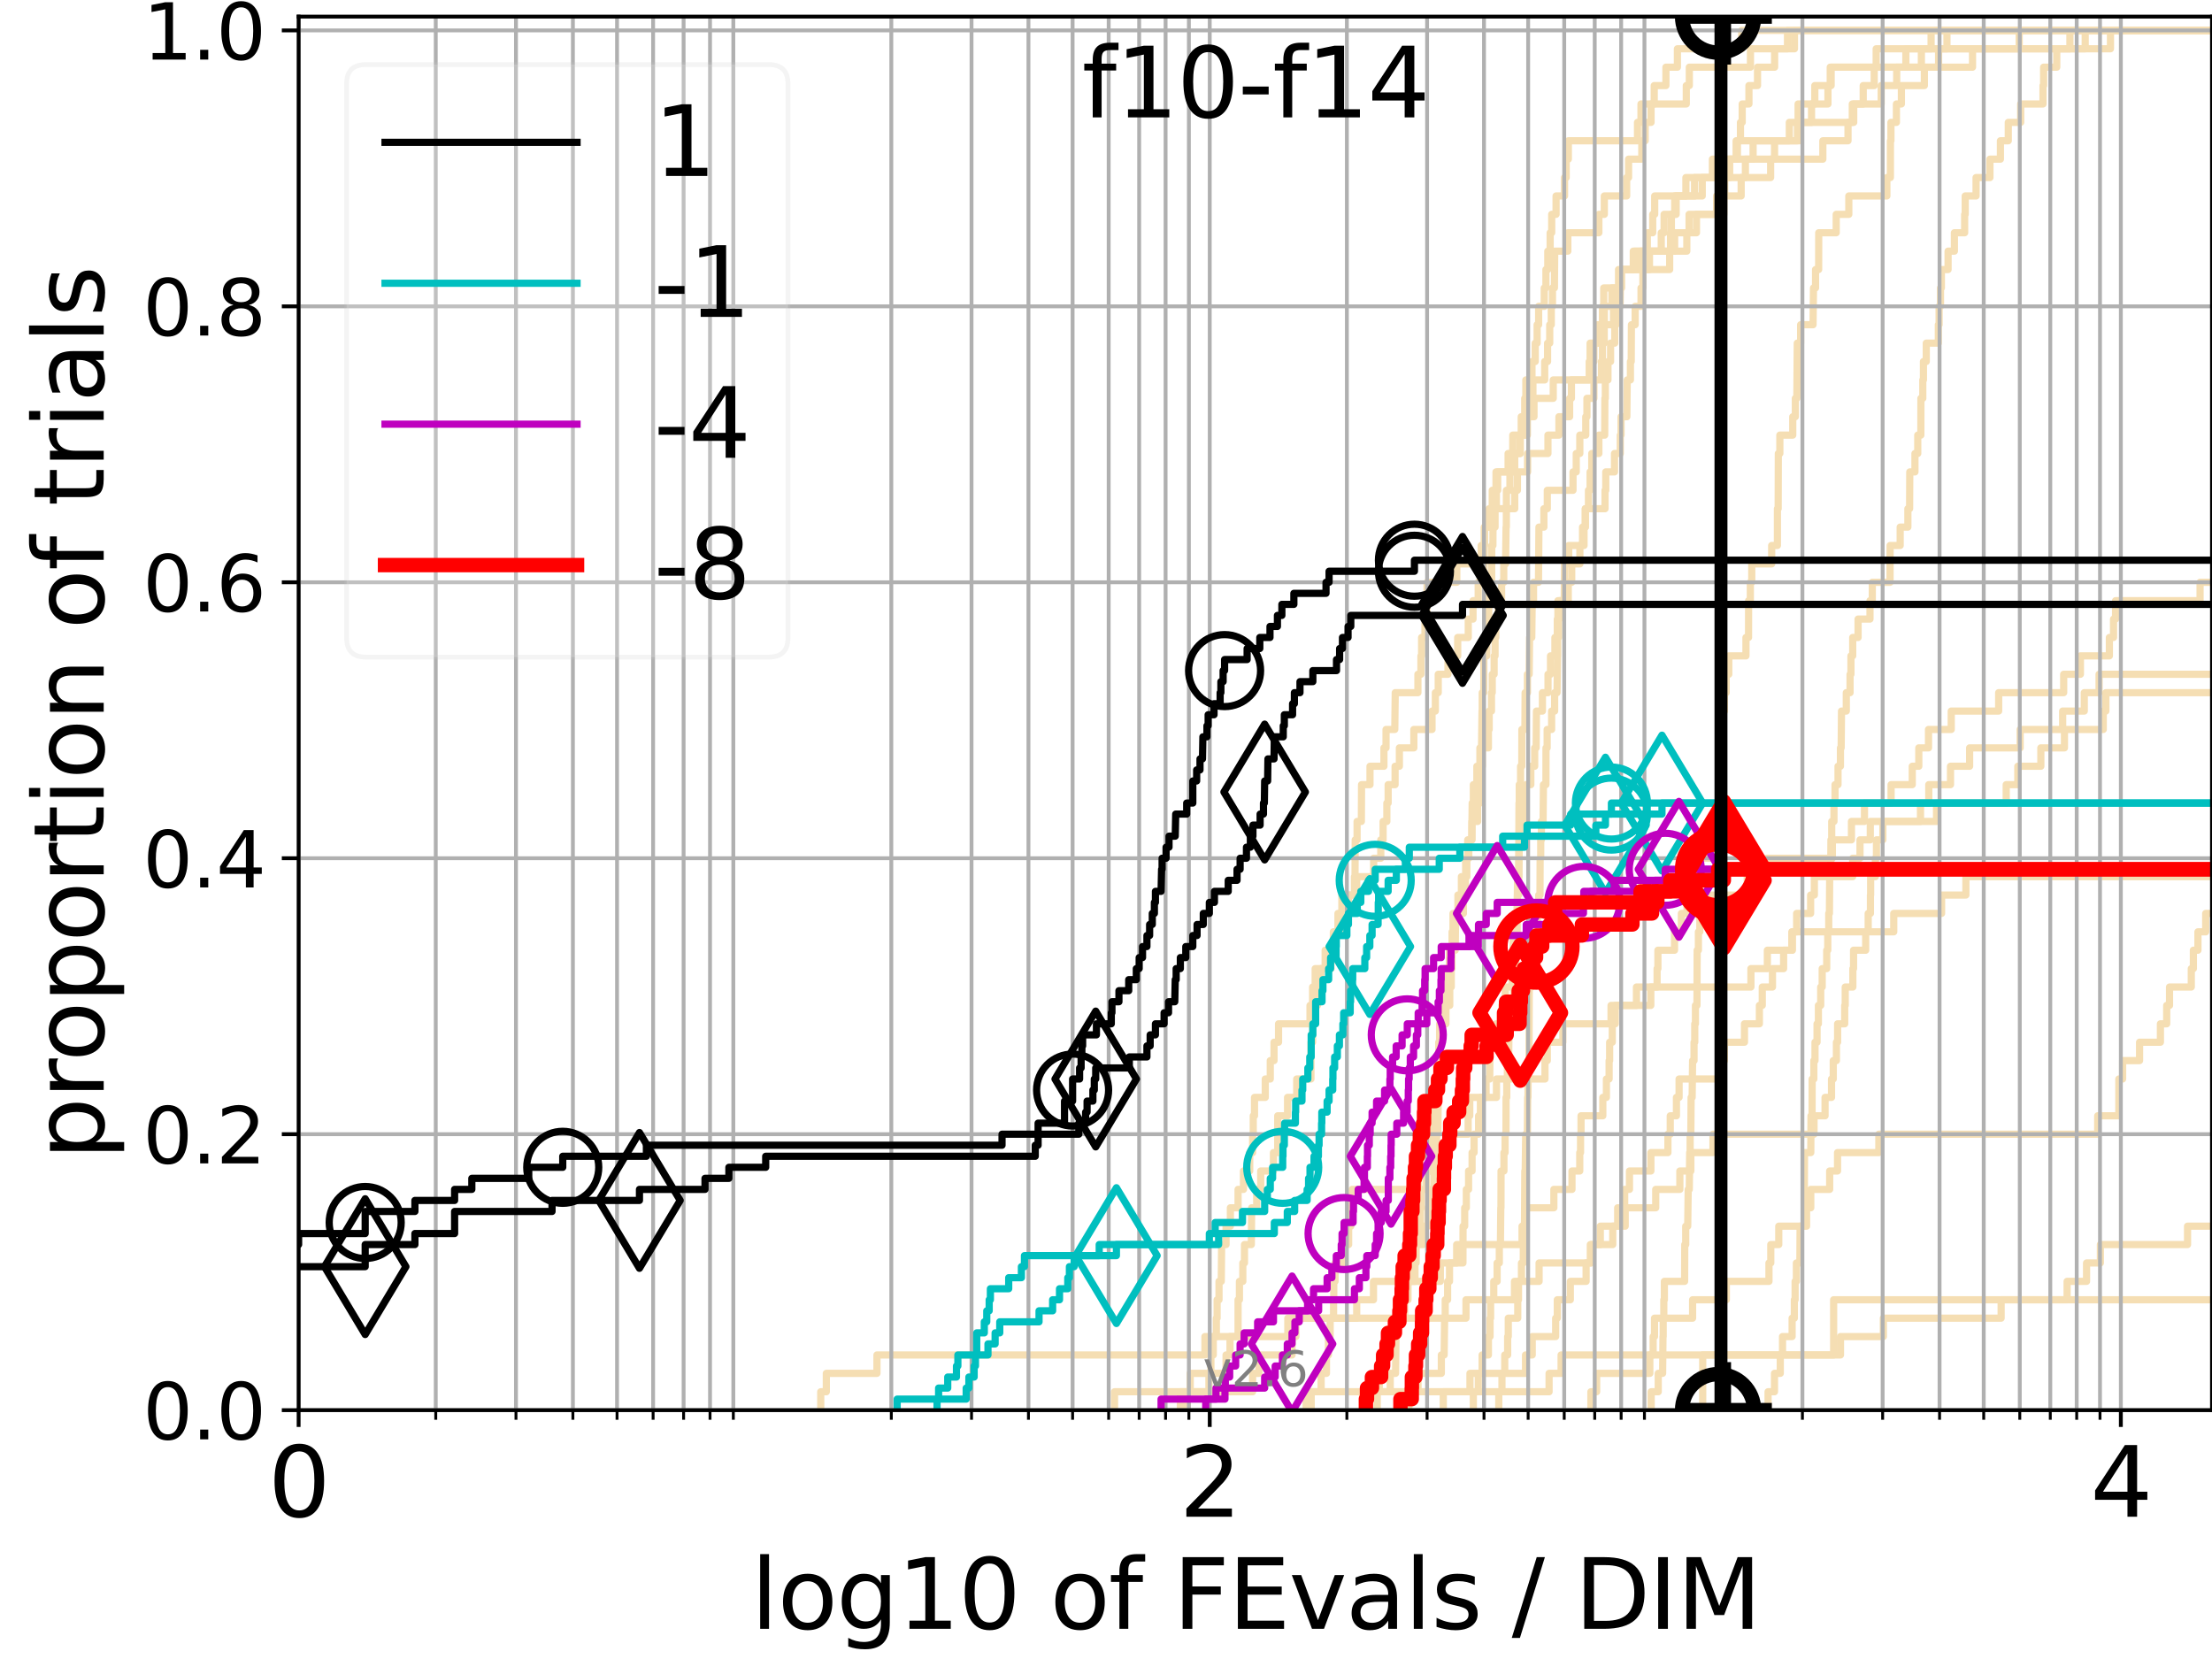 <?xml version="1.0" encoding="utf-8" standalone="no"?>
<!DOCTYPE svg PUBLIC "-//W3C//DTD SVG 1.1//EN"
  "http://www.w3.org/Graphics/SVG/1.1/DTD/svg11.dtd">
<svg xmlns:xlink="http://www.w3.org/1999/xlink" width="460.8pt" height="345.6pt" viewBox="0 0 460.8 345.6" xmlns="http://www.w3.org/2000/svg" version="1.1">
 <defs>
  <style type="text/css">*{stroke-linejoin: round; stroke-linecap: butt}</style>
 </defs>
 <g id="figure_1">
  <g id="patch_1">
   <path d="M 0 345.6 
L 460.8 345.6 
L 460.8 0 
L 0 0 
z
" style="fill: #ffffff"/>
  </g>
  <g id="axes_1">
   <g id="patch_2">
    <path d="M 62.208 293.76 
L 460.8 293.76 
L 460.8 3.456 
L 62.208 3.456 
z
" style="fill: #ffffff"/>
   </g>
   <g id="line2d_1">
    <path d="M 272.096 293.76 
L 272.096 289.928 
L 275.215 289.928 
L 275.215 286.095 
L 276.327 286.095 
L 276.327 282.263 
L 276.736 282.263 
L 276.736 278.43 
L 277.096 278.43 
L 277.096 274.598 
L 277.808 274.598 
L 277.808 270.766 
L 277.852 270.766 
L 277.852 266.933 
L 278.115 266.933 
L 278.115 263.101 
L 279.871 263.101 
L 279.871 259.268 
L 280.947 259.268 
L 280.947 255.436 
L 281.394 255.436 
L 281.394 251.604 
L 281.676 251.604 
L 281.676 247.771 
L 295.52 247.771 
L 295.52 243.939 
L 301.042 243.939 
L 301.042 240.106 
L 301.342 240.106 
L 301.342 236.274 
L 305.843 236.274 
L 305.843 232.442 
L 306.177 232.442 
L 306.177 228.609 
L 311.741 228.609 
L 311.741 224.777 
L 321.849 224.777 
L 321.849 220.944 
L 322.331 220.944 
L 322.331 217.112 
L 325.567 217.112 
L 325.567 213.28 
L 335.61 213.28 
L 335.61 209.447 
L 343.893 209.447 
L 343.893 205.615 
L 364.749 205.615 
L 364.749 201.782 
L 368.174 201.782 
L 368.174 197.95 
L 373.39 197.95 
L 373.39 194.118 
L 394.503 194.118 
L 394.503 190.285 
L 404.467 190.285 
L 404.467 186.453 
L 409.532 186.453 
L 409.532 182.621 
L 409.532 182.621 
L 409.532 182.621 
L 460.8 182.621 
" clip-path="url(#p2b658a12b7)" style="fill: none; stroke: #f5deb3; stroke-width: 1.5; stroke-linecap: square"/>
   </g>
   <g id="line2d_2"/>
   <g id="line2d_3">
    <path d="M 170.976 293.76 
L 170.976 289.928 
L 172.138 289.928 
L 172.138 286.095 
L 182.686 286.095 
L 182.686 282.263 
L 251.008 282.263 
L 251.008 278.43 
L 268.279 278.43 
L 268.279 274.598 
L 305.394 274.598 
L 305.394 270.766 
L 315.493 270.766 
L 315.493 266.933 
L 320.619 266.933 
L 320.619 263.101 
L 331.461 263.101 
L 331.461 259.268 
L 333.371 259.268 
L 333.371 255.436 
L 338.56 255.436 
L 338.56 251.604 
L 344.918 251.604 
L 344.918 247.771 
L 349.945 247.771 
L 349.945 243.939 
L 352.238 243.939 
L 352.238 240.106 
L 356.839 240.106 
L 356.839 236.274 
L 377.895 236.274 
L 377.895 232.442 
L 380.193 232.442 
L 380.193 228.609 
L 381.539 228.609 
L 381.539 224.777 
L 381.903 224.777 
L 381.903 220.944 
L 382.561 220.944 
L 382.561 217.112 
L 382.81 217.112 
L 382.81 213.28 
L 384.284 213.28 
L 384.284 209.447 
L 384.394 209.447 
L 384.394 205.615 
L 385.983 205.615 
L 385.983 201.782 
L 386.13 201.782 
L 386.13 197.95 
L 388.657 197.95 
L 388.657 194.118 
L 389.178 194.118 
L 389.178 190.285 
L 389.645 190.285 
L 389.645 186.453 
L 389.686 186.453 
L 389.686 182.621 
L 390.673 182.621 
L 390.673 178.788 
L 390.9 178.788 
L 390.9 174.956 
L 392.234 174.956 
L 392.234 171.123 
L 400.073 171.123 
L 400.073 167.291 
L 401.798 167.291 
L 401.798 163.459 
L 406.325 163.459 
L 406.325 159.626 
L 410.311 159.626 
L 410.311 155.794 
L 420.836 155.794 
L 420.836 151.961 
L 429.69 151.961 
L 429.69 148.129 
L 434.195 148.129 
L 434.195 144.297 
L 437.277 144.297 
L 437.277 140.464 
L 437.277 140.464 
L 437.277 140.464 
L 460.8 140.464 
" clip-path="url(#p2b658a12b7)" style="fill: none; stroke: #f5deb3; stroke-width: 1.5; stroke-linecap: square"/>
   </g>
   <g id="line2d_4">
    <path d="M 283.826 293.76 
L 283.826 289.928 
L 289.609 289.928 
L 289.609 286.095 
L 290.72 286.095 
L 290.816 278.43 
L 290.945 278.43 
L 290.945 274.598 
L 292.609 274.598 
L 292.609 270.766 
L 293.311 270.766 
L 293.311 266.933 
L 294.768 266.933 
L 294.768 263.101 
L 295.001 263.101 
L 295.001 259.268 
L 296.484 259.268 
L 296.484 255.436 
L 297.481 255.436 
L 297.481 251.604 
L 298.078 251.604 
L 298.078 247.771 
L 298.72 247.771 
L 298.72 243.939 
L 298.905 243.939 
L 298.905 240.106 
L 299.273 240.106 
L 299.273 236.274 
L 299.535 236.274 
L 299.638 224.777 
L 299.923 224.777 
L 300.026 217.112 
L 300.231 217.112 
L 300.231 213.28 
L 301.217 213.28 
L 301.217 209.447 
L 302.009 209.447 
L 302.009 205.615 
L 302.326 205.615 
L 302.326 201.782 
L 302.472 201.782 
L 302.472 197.95 
L 303.145 197.95 
L 303.24 190.285 
L 304.849 190.285 
L 304.849 186.453 
L 305.259 186.453 
L 305.259 182.621 
L 305.574 182.621 
L 305.574 178.788 
L 305.977 178.788 
L 305.977 174.956 
L 306.595 174.956 
L 306.683 167.291 
L 306.923 167.291 
L 306.923 163.459 
L 307.656 163.459 
L 307.656 159.626 
L 308.292 159.626 
L 308.292 155.794 
L 308.627 155.794 
L 308.731 148.129 
L 308.773 148.129 
L 308.773 144.297 
L 309.104 144.297 
L 309.125 136.632 
L 309.719 136.632 
L 309.779 128.967 
L 310.123 128.967 
L 310.163 121.302 
L 310.742 121.302 
L 310.762 113.637 
L 310.999 113.637 
L 311.039 105.973 
L 311.722 105.973 
L 311.722 102.14 
L 311.992 102.14 
L 311.992 98.308 
L 314.165 98.308 
L 314.165 94.475 
L 316.711 94.475 
L 316.711 90.643 
L 318.177 90.643 
L 318.177 86.811 
L 319.561 86.811 
L 319.561 82.978 
L 323.569 82.978 
L 323.569 79.146 
L 331.701 79.146 
L 331.701 75.313 
L 332.045 75.313 
L 332.045 71.481 
L 333.36 71.481 
L 333.36 67.649 
L 333.827 67.649 
L 333.827 63.816 
L 334.086 63.816 
L 334.086 59.984 
L 337.174 59.984 
L 337.174 56.151 
L 340.512 56.151 
L 340.512 52.319 
L 348.858 52.319 
L 348.858 48.487 
L 353.409 48.487 
L 353.409 44.654 
L 359.102 44.654 
L 359.102 40.822 
L 359.291 40.822 
L 359.291 36.989 
L 363.6 36.989 
L 363.6 33.157 
L 369.672 33.157 
L 369.672 29.325 
L 372.748 29.325 
L 372.748 25.492 
L 385.868 25.492 
L 385.868 21.66 
L 391.886 21.66 
L 391.886 17.827 
L 395.119 17.827 
L 395.119 13.995 
L 397.027 13.995 
L 397.027 10.163 
L 405.584 10.163 
L 405.584 6.33 
L 405.584 6.33 
L 460.8 6.33 
L 460.8 6.33 
" clip-path="url(#p2b658a12b7)" style="fill: none; stroke: #f5deb3; stroke-width: 1.5; stroke-linecap: square"/>
   </g>
   <g id="line2d_5"/>
   <g id="line2d_6"/>
   <g id="line2d_7">
    <path d="M 312.222 293.76 
L 312.222 289.928 
L 312.886 289.928 
L 312.886 286.095 
L 313.465 286.095 
L 313.465 282.263 
L 314.073 282.263 
L 314.073 278.43 
L 314.201 278.43 
L 314.201 274.598 
L 316.176 274.598 
L 316.176 270.766 
L 316.332 270.766 
L 316.332 266.933 
L 316.951 266.933 
L 316.951 263.101 
L 317.324 263.101 
L 317.358 255.436 
L 317.577 255.436 
L 317.644 243.939 
L 317.728 243.939 
L 317.828 236.274 
L 318.177 236.274 
L 318.243 228.609 
L 318.309 228.609 
L 318.359 220.944 
L 318.523 220.944 
L 318.573 205.615 
L 319.11 205.615 
L 319.11 201.782 
L 319.272 201.782 
L 319.272 197.95 
L 319.577 197.95 
L 319.577 194.118 
L 320.29 194.118 
L 320.29 190.285 
L 320.541 190.285 
L 320.541 186.453 
L 320.806 186.453 
L 320.837 178.788 
L 320.961 178.788 
L 320.961 174.956 
L 321.1 174.956 
L 321.1 171.123 
L 321.453 171.123 
L 321.53 163.459 
L 322.045 163.459 
L 322.06 155.794 
L 322.301 155.794 
L 322.301 151.961 
L 323.233 151.961 
L 323.233 148.129 
L 323.858 148.129 
L 323.858 144.297 
L 324.36 144.297 
L 324.46 136.632 
L 324.488 136.632 
L 324.488 132.799 
L 324.686 132.799 
L 324.686 128.967 
L 324.884 128.967 
L 324.884 125.135 
L 325.857 125.135 
L 325.925 117.47 
L 326.794 117.47 
L 326.794 113.637 
L 329.984 113.637 
L 329.984 109.805 
L 330.257 109.805 
L 330.257 105.973 
L 334.355 105.973 
L 334.355 102.14 
L 334.512 102.14 
L 334.512 98.308 
L 336.331 98.308 
L 336.331 94.475 
L 337.538 94.475 
L 337.538 90.643 
L 337.693 90.643 
L 337.693 86.811 
L 338.902 86.811 
L 338.982 79.146 
L 339.646 79.146 
L 339.646 75.313 
L 339.813 75.313 
L 339.852 67.649 
L 340.637 67.649 
L 340.637 63.816 
L 341.857 63.816 
L 341.857 59.984 
L 342.246 59.984 
L 342.246 56.151 
L 343.617 56.151 
L 343.617 52.319 
L 346.069 52.319 
L 346.069 48.487 
L 346.662 48.487 
L 346.662 44.654 
L 348.874 44.654 
L 348.874 40.822 
L 351.204 40.822 
L 351.204 36.989 
L 357.399 36.989 
L 357.399 33.157 
L 365.201 33.157 
L 365.201 29.325 
L 374.897 29.325 
L 374.897 25.492 
L 377.375 25.492 
L 377.375 21.66 
L 380.795 21.66 
L 380.795 17.827 
L 381.46 17.827 
L 381.46 13.995 
L 390.841 13.995 
L 390.841 10.163 
L 434.386 10.163 
L 434.386 6.33 
L 434.386 6.33 
L 460.8 6.33 
L 460.8 6.33 
" clip-path="url(#p2b658a12b7)" style="fill: none; stroke: #f5deb3; stroke-width: 1.5; stroke-linecap: square"/>
   </g>
   <g id="line2d_8">
    <path clip-path="url(#p2b658a12b7)" style="fill: none; stroke: #f5deb3; stroke-width: 1.5; stroke-linecap: square"/>
   </g>
   <g id="line2d_9">
    <path d="M 306.923 293.76 
L 306.923 289.928 
L 307.954 289.928 
L 307.954 286.095 
L 308.752 286.095 
L 308.752 282.263 
L 310.063 282.263 
L 310.063 278.43 
L 310.404 278.43 
L 310.404 274.598 
L 310.524 274.598 
L 310.524 270.766 
L 311.176 270.766 
L 311.176 266.933 
L 311.876 266.933 
L 311.876 263.101 
L 312.337 263.101 
L 312.337 259.268 
L 312.565 259.268 
L 312.641 251.604 
L 312.678 251.604 
L 312.697 243.939 
L 313.298 243.939 
L 313.298 240.106 
L 313.539 240.106 
L 313.539 236.274 
L 313.724 236.274 
L 313.743 228.609 
L 313.89 228.609 
L 313.89 224.777 
L 314.018 224.777 
L 314.018 220.944 
L 314.274 220.944 
L 314.365 213.28 
L 314.906 213.28 
L 314.906 209.447 
L 315.351 209.447 
L 315.351 205.615 
L 315.564 205.615 
L 315.564 201.782 
L 315.74 201.782 
L 315.74 197.95 
L 316.02 197.95 
L 316.107 186.453 
L 316.35 186.453 
L 316.436 167.291 
L 316.488 167.291 
L 316.488 163.459 
L 316.763 163.459 
L 316.763 159.626 
L 317.019 159.626 
L 317.036 151.961 
L 317.661 151.961 
L 317.711 144.297 
L 318.194 144.297 
L 318.194 140.464 
L 318.556 140.464 
L 318.638 132.799 
L 319.094 132.799 
L 319.191 125.135 
L 319.465 125.135 
L 319.465 121.302 
L 320.494 121.302 
L 320.588 109.805 
L 321.621 109.805 
L 321.621 105.973 
L 322.331 105.973 
L 322.331 102.14 
L 327.684 102.14 
L 327.684 98.308 
L 328.362 98.308 
L 328.362 94.475 
L 329.105 94.475 
L 329.105 90.643 
L 330.343 90.643 
L 330.343 86.811 
L 330.589 86.811 
L 330.589 82.978 
L 332.045 82.978 
L 332.045 79.146 
L 333.599 79.146 
L 333.599 75.313 
L 333.815 75.313 
L 333.815 71.481 
L 334.187 71.481 
L 334.187 67.649 
L 336.117 67.649 
L 336.117 63.816 
L 337.132 63.816 
L 337.132 59.984 
L 337.806 59.984 
L 337.806 56.151 
L 340.241 56.151 
L 340.241 52.319 
L 348 52.319 
L 348 48.487 
L 348.177 48.487 
L 348.177 44.654 
L 349.172 44.654 
L 349.172 40.822 
L 354.61 40.822 
L 354.61 36.989 
L 360.322 36.989 
L 360.322 33.157 
L 361.669 33.157 
L 361.669 29.325 
L 362.57 29.325 
L 362.57 25.492 
L 362.934 25.492 
L 362.934 21.66 
L 364.335 21.66 
L 364.335 17.827 
L 366.122 17.827 
L 366.122 13.995 
L 369.687 13.995 
L 369.687 10.163 
L 372.368 10.163 
L 372.368 6.33 
L 372.368 6.33 
L 460.8 6.33 
L 460.8 6.33 
" clip-path="url(#p2b658a12b7)" style="fill: none; stroke: #f5deb3; stroke-width: 1.5; stroke-linecap: square"/>
   </g>
   <g id="line2d_10">
    <path clip-path="url(#p2b658a12b7)" style="fill: none; stroke: #f5deb3; stroke-width: 1.5; stroke-linecap: square"/>
   </g>
   <g id="line2d_11">
    <path clip-path="url(#p2b658a12b7)" style="fill: none; stroke: #f5deb3; stroke-width: 1.5; stroke-linecap: square"/>
   </g>
   <g id="line2d_12">
    <path d="M 273.146 293.76 
L 273.146 289.928 
L 322.703 289.928 
L 322.703 286.095 
L 325.206 286.095 
L 325.206 282.263 
L 383.406 282.263 
L 383.406 278.43 
L 392.34 278.43 
L 392.34 274.598 
L 416.872 274.598 
L 416.872 270.766 
L 430.616 270.766 
L 430.616 266.933 
L 434.669 266.933 
L 434.669 263.101 
L 437.547 263.101 
L 437.547 259.268 
L 455.705 259.268 
L 455.705 255.436 
L 455.705 255.436 
L 455.705 255.436 
L 460.8 255.436 
" clip-path="url(#p2b658a12b7)" style="fill: none; stroke: #f5deb3; stroke-width: 1.5; stroke-linecap: square"/>
   </g>
   <g id="line2d_13"/>
   <g id="line2d_14">
    <path d="M 300.664 293.76 
L 300.664 289.928 
L 306.221 289.928 
L 306.221 286.095 
L 317.795 286.095 
L 317.795 282.263 
L 319.191 282.263 
L 319.191 278.43 
L 324.074 278.43 
L 324.074 274.598 
L 324.417 274.598 
L 324.417 270.766 
L 327.128 270.766 
L 327.128 266.933 
L 330.417 266.933 
L 330.417 263.101 
L 331.293 263.101 
L 331.293 259.268 
L 335.967 259.268 
L 335.967 255.436 
L 336.996 255.436 
L 336.996 251.604 
L 338.449 251.604 
L 338.449 247.771 
L 339.449 247.771 
L 339.449 243.939 
L 343.911 243.939 
L 343.911 240.106 
L 347.459 240.106 
L 347.459 236.274 
L 347.944 236.274 
L 347.944 232.442 
L 349.234 232.442 
L 349.234 228.609 
L 349.784 228.609 
L 349.784 224.777 
L 358.184 224.777 
L 358.184 220.944 
L 359.23 220.944 
L 359.23 217.112 
L 363.407 217.112 
L 363.407 213.28 
L 366.513 213.28 
L 366.513 209.447 
L 367.113 209.447 
L 367.113 205.615 
L 369.238 205.615 
L 369.238 201.782 
L 371.56 201.782 
L 371.56 197.95 
L 373.273 197.95 
L 373.273 194.118 
L 374.274 194.118 
L 374.274 190.285 
L 377.186 190.285 
L 377.186 186.453 
L 377.965 186.453 
L 377.965 182.621 
L 385.948 182.621 
L 385.948 178.788 
L 387.473 178.788 
L 387.473 174.956 
L 389.616 174.956 
L 389.616 171.123 
L 403.415 171.123 
L 403.415 167.291 
L 417.929 167.291 
L 417.929 163.459 
L 420.348 163.459 
L 420.348 159.626 
L 425.144 159.626 
L 425.144 155.794 
L 430.063 155.794 
L 430.063 151.961 
L 438.146 151.961 
L 438.146 148.129 
L 438.692 148.129 
L 438.692 144.297 
L 438.692 144.297 
L 438.692 144.297 
L 460.8 144.297 
" clip-path="url(#p2b658a12b7)" style="fill: none; stroke: #f5deb3; stroke-width: 1.5; stroke-linecap: square"/>
   </g>
   <g id="line2d_15"/>
   <g id="line2d_16"/>
   <g id="line2d_17">
    <path d="M 368.322 293.76 
L 368.322 289.928 
L 369.658 289.928 
L 369.658 286.095 
L 370.865 286.095 
L 370.865 282.263 
L 371.332 282.263 
L 371.332 278.43 
L 373.33 278.43 
L 373.33 274.598 
L 373.796 274.598 
L 373.796 270.766 
L 373.954 270.766 
L 373.954 266.933 
L 374.223 266.933 
L 374.223 263.101 
L 374.943 263.101 
L 374.993 255.436 
L 375.848 255.436 
L 375.909 240.106 
L 377.221 240.106 
L 377.265 232.442 
L 377.489 232.442 
L 377.509 224.777 
L 377.857 224.777 
L 377.857 220.944 
L 378.097 220.944 
L 378.097 217.112 
L 378.524 217.112 
L 378.524 213.28 
L 378.806 213.28 
L 378.806 209.447 
L 379.287 209.447 
L 379.287 205.615 
L 379.597 205.615 
L 379.597 201.782 
L 380.537 201.782 
L 380.537 197.95 
L 380.756 197.95 
L 380.756 194.118 
L 380.958 194.118 
L 380.958 190.285 
L 381.102 190.285 
L 381.156 182.621 
L 381.36 182.621 
L 381.417 174.956 
L 381.581 174.956 
L 381.581 171.123 
L 382.048 171.123 
L 382.048 167.291 
L 382.272 167.291 
L 382.272 163.459 
L 382.893 163.459 
L 382.893 159.626 
L 383.399 159.626 
L 383.399 155.794 
L 383.549 155.794 
L 383.62 148.129 
L 384.619 148.129 
L 384.619 144.297 
L 385.401 144.297 
L 385.401 140.464 
L 385.585 140.464 
L 385.585 136.632 
L 385.954 136.632 
L 385.954 132.799 
L 387.071 132.799 
L 387.071 128.967 
L 389.552 128.967 
L 389.552 125.135 
L 390.035 125.135 
L 390.035 121.302 
L 393.729 121.302 
L 393.745 113.637 
L 395.842 113.637 
L 395.842 109.805 
L 397.445 109.805 
L 397.445 105.973 
L 397.806 105.973 
L 397.842 98.308 
L 398.918 98.308 
L 398.918 94.475 
L 399.504 94.475 
L 399.504 90.643 
L 400.148 90.643 
L 400.162 82.978 
L 400.554 82.978 
L 400.554 79.146 
L 400.688 79.146 
L 400.688 75.313 
L 401.276 75.313 
L 401.276 71.481 
L 403.79 71.481 
L 403.79 67.649 
L 403.949 67.649 
L 403.949 63.816 
L 404.24 63.816 
L 404.24 59.984 
L 404.426 59.984 
L 404.426 56.151 
L 405.821 56.151 
L 405.821 52.319 
L 407.138 52.319 
L 407.138 48.487 
L 409.273 48.487 
L 409.273 44.654 
L 409.391 44.654 
L 409.391 40.822 
L 411.652 40.822 
L 411.652 36.989 
L 414.541 36.989 
L 414.541 33.157 
L 416.725 33.157 
L 416.725 29.325 
L 418.362 29.325 
L 418.362 25.492 
L 420.945 25.492 
L 420.945 21.66 
L 425.594 21.66 
L 425.594 17.827 
L 425.723 17.827 
L 425.723 13.995 
L 428.46 13.995 
L 428.46 10.163 
L 431.199 10.163 
L 431.199 6.33 
L 431.199 6.33 
L 460.8 6.33 
L 460.8 6.33 
" clip-path="url(#p2b658a12b7)" style="fill: none; stroke: #f5deb3; stroke-width: 1.5; stroke-linecap: square"/>
   </g>
   <g id="line2d_18">
    <path d="M 232.174 293.76 
L 232.174 289.928 
L 260.942 289.928 
L 260.942 286.095 
L 262.248 286.095 
L 262.248 282.263 
L 269.158 282.263 
L 269.158 278.43 
L 269.966 278.43 
L 269.966 274.598 
L 282.628 274.598 
L 282.628 270.766 
L 286.122 270.766 
L 286.122 266.933 
L 300.052 266.933 
L 300.052 263.101 
L 303.453 263.101 
L 303.453 259.268 
L 317.07 259.268 
L 317.07 255.436 
L 317.594 255.436 
L 317.594 251.604 
L 323.699 251.604 
L 323.699 247.771 
L 327.473 247.771 
L 327.473 243.939 
L 329.092 243.939 
L 329.092 240.106 
L 329.257 240.106 
L 329.257 236.274 
L 329.358 236.274 
L 329.358 232.442 
L 333.894 232.442 
L 333.894 228.609 
L 334.645 228.609 
L 334.645 224.777 
L 335.207 224.777 
L 335.207 220.944 
L 335.317 220.944 
L 335.317 217.112 
L 335.87 217.112 
L 335.87 213.28 
L 336.49 213.28 
L 336.49 209.447 
L 340.905 209.447 
L 340.905 205.615 
L 345.202 205.615 
L 345.202 201.782 
L 345.374 201.782 
L 345.374 197.95 
L 348.835 197.95 
L 348.835 194.118 
L 350.258 194.118 
L 350.258 190.285 
L 351.426 190.285 
L 351.426 186.453 
L 363.972 186.453 
L 363.972 182.621 
L 368.056 182.621 
L 368.056 178.788 
L 381.716 178.788 
L 381.716 174.956 
L 385.691 174.956 
L 385.691 171.123 
L 388.405 171.123 
L 388.405 167.291 
L 393.948 167.291 
L 393.948 163.459 
L 398.361 163.459 
L 398.361 159.626 
L 399.722 159.626 
L 399.722 155.794 
L 401.741 155.794 
L 401.741 151.961 
L 406.477 151.961 
L 406.477 148.129 
L 416.357 148.129 
L 416.357 144.297 
L 429.905 144.297 
L 429.905 140.464 
L 433.386 140.464 
L 433.386 136.632 
L 439.422 136.632 
L 439.422 132.799 
L 440.289 132.799 
L 440.289 128.967 
L 440.712 128.967 
L 440.712 125.135 
L 458.314 125.135 
L 458.314 121.302 
L 458.314 121.302 
L 458.314 121.302 
L 460.8 121.302 
" clip-path="url(#p2b658a12b7)" style="fill: none; stroke: #f5deb3; stroke-width: 1.5; stroke-linecap: square"/>
   </g>
   <g id="line2d_19">
    <path clip-path="url(#p2b658a12b7)" style="fill: none; stroke: #f5deb3; stroke-width: 1.5; stroke-linecap: square"/>
   </g>
   <g id="line2d_20">
    <path d="M 247.299 293.76 
L 247.299 289.928 
L 251.844 289.928 
L 251.844 286.095 
L 255.41 286.095 
L 255.41 282.263 
L 256.236 282.263 
L 256.236 278.43 
L 257.913 278.43 
L 257.913 270.766 
L 258.198 270.766 
L 258.198 266.933 
L 258.901 266.933 
L 258.901 263.101 
L 259.248 263.101 
L 259.248 259.268 
L 260.675 259.268 
L 260.742 251.604 
L 261.796 251.604 
L 261.796 247.771 
L 262.632 247.771 
L 262.632 243.939 
L 265.284 243.939 
L 265.284 240.106 
L 266.171 240.106 
L 266.171 232.442 
L 268.223 232.442 
L 268.223 228.609 
L 270.125 228.609 
L 270.125 224.777 
L 273.096 224.777 
L 273.096 217.112 
L 273.441 217.112 
L 273.441 213.28 
L 274.025 213.28 
L 274.025 209.447 
L 274.457 209.447 
L 274.457 205.615 
L 275.168 205.615 
L 275.168 201.782 
L 277.275 201.782 
L 277.275 197.95 
L 277.94 197.95 
L 277.94 194.118 
L 278.723 194.118 
L 278.723 190.285 
L 279.534 190.285 
L 279.534 186.453 
L 282.154 186.453 
L 282.154 182.621 
L 282.273 182.621 
L 282.313 174.956 
L 282.706 174.956 
L 282.706 171.123 
L 283.597 171.123 
L 283.635 163.459 
L 285.395 163.459 
L 285.395 159.626 
L 288.298 159.626 
L 288.298 155.794 
L 288.739 155.794 
L 288.739 151.961 
L 290.558 151.961 
L 290.655 144.297 
L 295.377 144.297 
L 295.377 140.464 
L 296.005 140.464 
L 296.005 136.632 
L 296.147 136.632 
L 296.147 132.799 
L 296.847 132.799 
L 296.847 128.967 
L 297.206 128.967 
L 297.289 121.302 
L 303.477 121.302 
L 303.477 117.47 
L 308.564 117.47 
L 308.564 113.637 
L 309.207 113.637 
L 309.207 109.805 
L 311.45 109.805 
L 311.45 105.973 
L 315.546 105.973 
L 315.546 102.14 
L 316.107 102.14 
L 316.107 98.308 
L 318.227 98.308 
L 318.227 94.475 
L 322.465 94.475 
L 322.465 90.643 
L 324.757 90.643 
L 324.757 86.811 
L 326.982 86.811 
L 326.982 82.978 
L 327.354 82.978 
L 327.354 79.146 
L 331.064 79.146 
L 331.064 75.313 
L 331.245 75.313 
L 331.245 71.481 
L 332.76 71.481 
L 332.76 67.649 
L 334.21 67.649 
L 334.21 63.816 
L 335.794 63.816 
L 335.794 59.984 
L 337.579 59.984 
L 337.579 56.151 
L 347.823 56.151 
L 347.823 52.319 
L 351.397 52.319 
L 351.397 48.487 
L 351.867 48.487 
L 351.867 44.654 
L 357.59 44.654 
L 357.59 40.822 
L 362.716 40.822 
L 362.716 36.989 
L 368.853 36.989 
L 368.853 33.157 
L 379.731 33.157 
L 379.731 29.325 
L 384.974 29.325 
L 384.974 25.492 
L 386.165 25.492 
L 386.165 21.66 
L 388.142 21.66 
L 388.142 17.827 
L 390.435 17.827 
L 390.435 13.995 
L 410.913 13.995 
L 410.913 10.163 
L 439.649 10.163 
L 439.649 6.33 
L 439.649 6.33 
L 460.8 6.33 
L 460.8 6.33 
" clip-path="url(#p2b658a12b7)" style="fill: none; stroke: #f5deb3; stroke-width: 1.5; stroke-linecap: square"/>
   </g>
   <g id="line2d_21"/>
   <g id="line2d_22">
    <path d="M 245.889 293.76 
L 245.889 289.928 
L 247.941 289.928 
L 247.941 286.095 
L 252.256 286.095 
L 252.256 282.263 
L 252.745 282.263 
L 252.745 278.43 
L 253.388 278.43 
L 253.388 274.598 
L 253.547 274.598 
L 253.547 270.766 
L 253.942 270.766 
L 253.942 266.933 
L 254.411 266.933 
L 254.489 259.268 
L 255.41 259.268 
L 255.41 255.436 
L 256.311 255.436 
L 256.311 251.604 
L 257.913 251.604 
L 257.913 247.771 
L 259.04 247.771 
L 259.04 243.939 
L 260.34 243.939 
L 260.34 240.106 
L 260.942 240.106 
L 260.942 236.274 
L 261.074 236.274 
L 261.074 232.442 
L 261.338 232.442 
L 261.338 228.609 
L 263.577 228.609 
L 263.577 224.777 
L 264.622 224.777 
L 264.622 220.944 
L 265.404 220.944 
L 265.404 217.112 
L 266.346 217.112 
L 266.346 213.28 
L 272.898 213.28 
L 272.898 209.447 
L 273.441 209.447 
L 273.441 205.615 
L 273.976 205.615 
L 273.976 201.782 
L 276.052 201.782 
L 276.052 197.95 
L 277.763 197.95 
L 277.763 194.118 
L 279.913 194.118 
L 279.913 190.285 
L 280.906 190.285 
L 280.906 186.453 
L 282.628 186.453 
L 282.628 182.621 
L 286.158 182.621 
L 286.158 178.788 
L 287.643 178.788 
L 287.643 174.956 
L 288.126 174.956 
L 288.126 171.123 
L 288.908 171.123 
L 288.908 167.291 
L 289.177 167.291 
L 289.177 163.459 
L 290.623 163.459 
L 290.623 159.626 
L 291.518 159.626 
L 291.518 155.794 
L 294.533 155.794 
L 294.533 151.961 
L 298.32 151.961 
L 298.32 148.129 
L 299.011 148.129 
L 299.011 144.297 
L 299.612 144.297 
L 299.612 140.464 
L 301.639 140.464 
L 301.639 136.632 
L 303.666 136.632 
L 303.666 132.799 
L 305.865 132.799 
L 305.865 128.967 
L 306.858 128.967 
L 306.858 125.135 
L 307.933 125.135 
L 307.933 121.302 
L 309.125 121.302 
L 309.207 113.637 
L 309.269 113.637 
L 309.269 109.805 
L 310.203 109.805 
L 310.203 105.973 
L 310.861 105.973 
L 310.861 102.14 
L 311.644 102.14 
L 311.644 98.308 
L 315.12 98.308 
L 315.138 90.643 
L 317.644 90.643 
L 317.644 86.811 
L 318.867 86.811 
L 318.867 82.978 
L 319.336 82.978 
L 319.336 79.146 
L 321.788 79.146 
L 321.788 75.313 
L 322.39 75.313 
L 322.39 71.481 
L 322.836 71.481 
L 322.836 67.649 
L 323.16 67.649 
L 323.16 63.816 
L 323.409 63.816 
L 323.409 59.984 
L 323.815 59.984 
L 323.873 52.319 
L 326.606 52.319 
L 326.606 48.487 
L 333.072 48.487 
L 333.072 44.654 
L 334.21 44.654 
L 334.21 40.822 
L 338.862 40.822 
L 338.862 36.989 
L 339.261 36.989 
L 339.261 33.157 
L 342.015 33.157 
L 342.015 29.325 
L 342.723 29.325 
L 342.723 25.492 
L 343.946 25.492 
L 343.946 21.66 
L 351.286 21.66 
L 351.286 17.827 
L 351.918 17.827 
L 351.918 13.995 
L 364.653 13.995 
L 364.653 10.163 
L 373.822 10.163 
L 373.822 6.33 
L 373.822 6.33 
L 460.8 6.33 
L 460.8 6.33 
" clip-path="url(#p2b658a12b7)" style="fill: none; stroke: #f5deb3; stroke-width: 1.5; stroke-linecap: square"/>
   </g>
   <g id="line2d_23">
    <path clip-path="url(#p2b658a12b7)" style="fill: none; stroke: #f5deb3; stroke-width: 1.5; stroke-linecap: square"/>
   </g>
   <g id="line2d_24">
    <path d="M 293.492 293.76 
L 293.492 289.928 
L 295.405 289.928 
L 295.405 286.095 
L 300.257 286.095 
L 300.257 282.263 
L 300.841 282.263 
L 300.941 274.598 
L 301.067 274.598 
L 301.067 270.766 
L 301.565 270.766 
L 301.565 266.933 
L 301.96 266.933 
L 301.96 263.101 
L 304.757 263.101 
L 304.78 255.436 
L 305.122 255.436 
L 305.122 251.604 
L 305.462 251.604 
L 305.462 247.771 
L 305.932 247.771 
L 305.932 243.939 
L 306.661 243.939 
L 306.661 240.106 
L 307.075 240.106 
L 307.075 236.274 
L 308.017 236.274 
L 308.017 232.442 
L 308.397 232.442 
L 308.397 228.609 
L 309.576 228.609 
L 309.576 224.777 
L 310.344 224.777 
L 310.404 217.112 
L 311.664 217.112 
L 311.664 213.28 
L 312.867 213.28 
L 312.867 209.447 
L 313.577 209.447 
L 313.577 205.615 
L 314.977 205.615 
L 314.977 201.782 
L 315.156 201.782 
L 315.245 194.118 
L 315.511 194.118 
L 315.511 190.285 
L 316.037 190.285 
L 316.141 182.621 
L 316.419 182.621 
L 316.488 174.956 
L 317.019 174.956 
L 317.019 171.123 
L 317.678 171.123 
L 317.678 167.291 
L 317.912 167.291 
L 317.912 163.459 
L 318.899 163.459 
L 318.899 159.626 
L 319.704 159.626 
L 319.704 155.794 
L 320.006 155.794 
L 320.07 148.129 
L 321.315 148.129 
L 321.315 144.297 
L 322.48 144.297 
L 322.48 140.464 
L 322.999 140.464 
L 322.999 136.632 
L 323.916 136.632 
L 323.916 132.799 
L 324.417 132.799 
L 324.417 128.967 
L 324.545 128.967 
L 324.545 125.135 
L 326.7 125.135 
L 326.7 121.302 
L 327.42 121.302 
L 327.42 117.47 
L 329.118 117.47 
L 329.118 113.637 
L 329.672 113.637 
L 329.672 109.805 
L 330.245 109.805 
L 330.245 105.973 
L 330.906 105.973 
L 330.906 102.14 
L 331.245 102.14 
L 331.245 98.308 
L 331.593 98.308 
L 331.593 94.475 
L 333.072 94.475 
L 333.072 90.643 
L 334.288 90.643 
L 334.322 82.978 
L 334.422 82.978 
L 334.422 79.146 
L 334.966 79.146 
L 334.966 75.313 
L 335.513 75.313 
L 335.513 71.481 
L 336.384 71.481 
L 336.384 67.649 
L 336.66 67.649 
L 336.66 63.816 
L 337.497 63.816 
L 337.6 56.151 
L 341.81 56.151 
L 341.81 52.319 
L 343.168 52.319 
L 343.168 48.487 
L 344.29 48.487 
L 344.29 44.654 
L 344.701 44.654 
L 344.701 40.822 
L 353.006 40.822 
L 353.006 36.989 
L 356.729 36.989 
L 356.729 33.157 
L 361.933 33.157 
L 361.933 29.325 
L 374.439 29.325 
L 374.439 25.492 
L 374.578 25.492 
L 374.578 21.66 
L 378.058 21.66 
L 378.058 17.827 
L 381.271 17.827 
L 381.271 13.995 
L 400.257 13.995 
L 400.257 10.163 
L 402.282 10.163 
L 402.282 6.33 
L 402.282 6.33 
L 460.8 6.33 
L 460.8 6.33 
" clip-path="url(#p2b658a12b7)" style="fill: none; stroke: #f5deb3; stroke-width: 1.5; stroke-linecap: square"/>
   </g>
   <g id="line2d_25"/>
   <g id="line2d_26">
    <path d="M 343.973 293.76 
L 343.973 289.928 
L 345.442 289.928 
L 345.442 286.095 
L 346.354 286.095 
L 346.43 278.43 
L 346.471 278.43 
L 346.471 274.598 
L 346.604 274.598 
L 346.604 270.766 
L 346.72 270.766 
L 346.72 266.933 
L 350.936 266.933 
L 350.966 259.268 
L 351.167 259.268 
L 351.167 255.436 
L 351.581 255.436 
L 351.684 247.771 
L 351.911 247.771 
L 351.991 240.106 
L 352.086 240.106 
L 352.086 236.274 
L 352.231 236.274 
L 352.289 228.609 
L 352.505 228.609 
L 352.599 220.944 
L 352.899 220.944 
L 352.899 217.112 
L 353.049 217.112 
L 353.049 213.28 
L 353.191 213.28 
L 353.191 209.447 
L 353.508 209.447 
L 353.55 197.95 
L 353.809 197.95 
L 353.809 194.118 
L 354.101 194.118 
L 354.191 178.788 
L 357.622 178.788 
L 357.667 167.291 
L 357.951 167.291 
L 358.014 159.626 
L 358.415 159.626 
L 358.415 155.794 
L 358.627 155.794 
L 358.689 148.129 
L 359.236 148.129 
L 359.236 144.297 
L 359.595 144.297 
L 359.595 140.464 
L 360.137 140.464 
L 360.137 136.632 
L 363.715 136.632 
L 363.715 132.799 
L 364.254 132.799 
L 364.265 125.135 
L 364.626 125.135 
L 364.626 121.302 
L 364.925 121.302 
L 364.925 117.47 
L 369.075 117.47 
L 369.075 113.637 
L 370.266 113.637 
L 370.271 105.973 
L 370.425 105.973 
L 370.457 94.475 
L 370.773 94.475 
L 370.773 90.643 
L 373.464 90.643 
L 373.464 86.811 
L 374.006 86.811 
L 374.006 82.978 
L 374.316 82.978 
L 374.405 71.481 
L 375.102 71.481 
L 375.102 67.649 
L 377.689 67.649 
L 377.786 59.984 
L 378.213 59.984 
L 378.213 56.151 
L 378.86 56.151 
L 378.875 48.487 
L 382.519 48.487 
L 382.519 44.654 
L 385.141 44.654 
L 385.141 40.822 
L 393.07 40.822 
L 393.07 36.989 
L 393.803 36.989 
L 393.811 29.325 
L 393.917 29.325 
L 393.917 25.492 
L 395.06 25.492 
L 395.06 21.66 
L 396.095 21.66 
L 396.095 17.827 
L 400.88 17.827 
L 400.88 13.995 
L 403.844 13.995 
L 403.844 10.163 
L 420.635 10.163 
L 420.635 6.33 
L 420.635 6.33 
L 460.8 6.33 
L 460.8 6.33 
" clip-path="url(#p2b658a12b7)" style="fill: none; stroke: #f5deb3; stroke-width: 1.5; stroke-linecap: square"/>
   </g>
   <g id="line2d_27">
    <path d="M 331.413 293.76 
L 331.413 289.928 
L 332.609 289.928 
L 332.609 286.095 
L 343.688 286.095 
L 343.688 282.263 
L 344.378 282.263 
L 344.378 278.43 
L 344.666 278.43 
L 344.666 274.598 
L 352.599 274.598 
L 352.599 270.766 
L 359.632 270.766 
L 359.632 266.933 
L 368.508 266.933 
L 368.508 263.101 
L 368.887 263.101 
L 368.887 259.268 
L 370.55 259.268 
L 370.55 255.436 
L 376.343 255.436 
L 376.343 251.604 
L 377.218 251.604 
L 377.218 247.771 
L 381.153 247.771 
L 381.153 243.939 
L 382.793 243.939 
L 382.793 240.106 
L 391.399 240.106 
L 391.399 236.274 
L 436.993 236.274 
L 436.993 232.442 
L 441.394 232.442 
L 441.394 228.609 
L 441.394 228.609 
L 441.394 224.777 
L 442.18 224.777 
L 442.18 220.944 
L 445.711 220.944 
L 445.711 217.112 
L 450.052 217.112 
L 450.052 213.28 
L 451.363 213.28 
L 451.363 209.447 
L 451.953 209.447 
L 451.953 205.615 
L 456.486 205.615 
L 456.486 201.782 
L 456.922 201.782 
L 456.922 197.95 
L 457.872 197.95 
L 457.872 194.118 
L 459.489 194.118 
L 459.489 190.285 
L 461.8 190.285 
" clip-path="url(#p2b658a12b7)" style="fill: none; stroke: #f5deb3; stroke-width: 1.5; stroke-linecap: square"/>
   </g>
   <g id="line2d_28">
    <path d="M 286.907 293.76 
L 286.907 289.928 
L 287.329 289.928 
L 287.329 286.095 
L 288.4 286.095 
L 288.4 282.263 
L 290.168 282.263 
L 290.168 278.43 
L 290.461 278.43 
L 290.461 274.598 
L 290.88 274.598 
L 290.88 270.766 
L 292.3 270.766 
L 292.3 266.933 
L 293.942 266.933 
L 293.942 263.101 
L 294.09 263.101 
L 294.09 259.268 
L 295.377 259.268 
L 295.377 255.436 
L 295.892 255.436 
L 295.892 251.604 
L 296.118 251.604 
L 296.118 247.771 
L 297.151 247.771 
L 297.151 243.939 
L 298.078 243.939 
L 298.078 240.106 
L 298.239 240.106 
L 298.239 236.274 
L 298.56 236.274 
L 298.56 232.442 
L 298.72 232.442 
L 298.72 228.609 
L 299.116 228.609 
L 299.116 224.777 
L 299.43 224.777 
L 299.43 220.944 
L 299.716 220.944 
L 299.716 217.112 
L 299.897 217.112 
L 299.897 213.28 
L 300.562 213.28 
L 300.562 209.447 
L 300.765 209.447 
L 300.765 205.615 
L 300.916 205.615 
L 300.916 201.782 
L 301.935 201.782 
L 301.935 197.95 
L 302.496 197.95 
L 302.496 194.118 
L 302.689 194.118 
L 302.689 190.285 
L 303.713 190.285 
L 303.713 186.453 
L 304.435 186.453 
L 304.435 182.621 
L 305.326 182.621 
L 305.326 178.788 
L 305.754 178.788 
L 305.754 174.956 
L 306.639 174.956 
L 306.639 171.123 
L 307.826 171.123 
L 307.826 167.291 
L 308.355 167.291 
L 308.355 163.459 
L 308.606 163.459 
L 308.606 159.626 
L 308.794 159.626 
L 308.794 155.794 
L 310.063 155.794 
L 310.063 151.961 
L 310.224 151.961 
L 310.224 148.129 
L 310.703 148.129 
L 310.703 144.297 
L 310.861 144.297 
L 310.861 140.464 
L 311.254 140.464 
L 311.254 136.632 
L 311.45 136.632 
L 311.45 132.799 
L 311.605 132.799 
L 311.605 128.967 
L 312.088 128.967 
L 312.088 125.135 
L 312.811 125.135 
L 312.811 121.302 
L 313.261 121.302 
L 313.261 117.47 
L 313.632 117.47 
L 313.743 109.805 
L 313.798 109.805 
L 313.816 102.14 
L 314.546 102.14 
L 314.546 98.308 
L 315.546 98.308 
L 315.546 94.475 
L 316.591 94.475 
L 316.591 90.643 
L 316.9 90.643 
L 316.9 86.811 
L 317.627 86.811 
L 317.627 82.978 
L 317.862 82.978 
L 317.862 79.146 
L 319.142 79.146 
L 319.142 75.313 
L 319.816 75.313 
L 319.816 71.481 
L 320.212 71.481 
L 320.212 67.649 
L 320.526 67.649 
L 320.526 63.816 
L 321.697 63.816 
L 321.697 59.984 
L 322.045 59.984 
L 322.045 56.151 
L 322.435 56.151 
L 322.435 52.319 
L 322.925 52.319 
L 322.925 48.487 
L 323.248 48.487 
L 323.248 44.654 
L 324.16 44.654 
L 324.16 40.822 
L 325.925 40.822 
L 325.925 36.989 
L 326.267 36.989 
L 326.267 33.157 
L 326.713 33.157 
L 326.713 29.325 
L 341.123 29.325 
L 341.123 25.492 
L 341.847 25.492 
L 341.847 21.66 
L 344.605 21.66 
L 344.605 17.827 
L 347.042 17.827 
L 347.042 13.995 
L 349.436 13.995 
L 349.436 10.163 
L 362.834 10.163 
L 362.834 6.33 
L 362.834 6.33 
L 460.8 6.33 
L 460.8 6.33 
" clip-path="url(#p2b658a12b7)" style="fill: none; stroke: #f5deb3; stroke-width: 1.5; stroke-linecap: square"/>
   </g>
   <g id="line2d_29">
    <path d="M 354.705 293.76 
L 354.705 289.928 
L 354.705 289.928 
L 354.705 286.095 
L 354.705 286.095 
L 354.705 282.263 
L 381.981 282.263 
L 381.981 278.43 
L 381.981 278.43 
L 381.981 274.598 
L 381.981 274.598 
L 381.981 270.766 
L 381.981 270.766 
L 381.981 270.766 
L 460.8 270.766 
" clip-path="url(#p2b658a12b7)" style="fill: none; stroke: #f5deb3; stroke-width: 1.5; stroke-linecap: square"/>
   </g>
   <g id="line2d_30"/>
   <g id="matplotlib.axis_1">
    <g id="xtick_1">
     <g id="line2d_31">
      <path d="M 62.208 293.76 
L 62.208 3.456 
" clip-path="url(#p2b658a12b7)" style="fill: none; stroke: #b0b0b0; stroke-width: 0.8; stroke-linecap: square"/>
     </g>
     <g id="line2d_32">
      <defs>
       <path id="m0f3c80552d" d="M 0 0 
L 0 3.5 
" style="stroke: #000000; stroke-width: 0.8"/>
      </defs>
      <g>
       <use xlink:href="#m0f3c80552d" x="62.208" y="293.76" style="stroke: #000000; stroke-width: 0.8"/>
      </g>
     </g>
     <g id="text_1">
      <!-- 0 -->
      <g transform="translate(55.846 315.957)scale(0.2 -0.2)">
       <defs>
        <path id="DejaVuSans-30" d="M 2034 4250 
Q 1547 4250 1301 3770 
Q 1056 3291 1056 2328 
Q 1056 1369 1301 889 
Q 1547 409 2034 409 
Q 2525 409 2770 889 
Q 3016 1369 3016 2328 
Q 3016 3291 2770 3770 
Q 2525 4250 2034 4250 
z
M 2034 4750 
Q 2819 4750 3233 4129 
Q 3647 3509 3647 2328 
Q 3647 1150 3233 529 
Q 2819 -91 2034 -91 
Q 1250 -91 836 529 
Q 422 1150 422 2328 
Q 422 3509 836 4129 
Q 1250 4750 2034 4750 
z
" transform="scale(0.016)"/>
       </defs>
       <use xlink:href="#DejaVuSans-30"/>
      </g>
     </g>
    </g>
    <g id="xtick_2">
     <g id="line2d_33">
      <path d="M 252.01 293.76 
L 252.01 3.456 
" clip-path="url(#p2b658a12b7)" style="fill: none; stroke: #b0b0b0; stroke-width: 0.8; stroke-linecap: square"/>
     </g>
     <g id="line2d_34">
      <g>
       <use xlink:href="#m0f3c80552d" x="252.01" y="293.76" style="stroke: #000000; stroke-width: 0.8"/>
      </g>
     </g>
     <g id="text_2">
      <!-- 2 -->
      <g transform="translate(245.647 315.957)scale(0.2 -0.2)">
       <defs>
        <path id="DejaVuSans-32" d="M 1228 531 
L 3431 531 
L 3431 0 
L 469 0 
L 469 531 
Q 828 903 1448 1529 
Q 2069 2156 2228 2338 
Q 2531 2678 2651 2914 
Q 2772 3150 2772 3378 
Q 2772 3750 2511 3984 
Q 2250 4219 1831 4219 
Q 1534 4219 1204 4116 
Q 875 4013 500 3803 
L 500 4441 
Q 881 4594 1212 4672 
Q 1544 4750 1819 4750 
Q 2544 4750 2975 4387 
Q 3406 4025 3406 3419 
Q 3406 3131 3298 2873 
Q 3191 2616 2906 2266 
Q 2828 2175 2409 1742 
Q 1991 1309 1228 531 
z
" transform="scale(0.016)"/>
       </defs>
       <use xlink:href="#DejaVuSans-32"/>
      </g>
     </g>
    </g>
    <g id="xtick_3">
     <g id="line2d_35">
      <path d="M 441.811 293.76 
L 441.811 3.456 
" clip-path="url(#p2b658a12b7)" style="fill: none; stroke: #b0b0b0; stroke-width: 0.8; stroke-linecap: square"/>
     </g>
     <g id="line2d_36">
      <g>
       <use xlink:href="#m0f3c80552d" x="441.811" y="293.76" style="stroke: #000000; stroke-width: 0.8"/>
      </g>
     </g>
     <g id="text_3">
      <!-- 4 -->
      <g transform="translate(435.449 315.957)scale(0.2 -0.2)">
       <defs>
        <path id="DejaVuSans-34" d="M 2419 4116 
L 825 1625 
L 2419 1625 
L 2419 4116 
z
M 2253 4666 
L 3047 4666 
L 3047 1625 
L 3713 1625 
L 3713 1100 
L 3047 1100 
L 3047 0 
L 2419 0 
L 2419 1100 
L 313 1100 
L 313 1709 
L 2253 4666 
z
" transform="scale(0.016)"/>
       </defs>
       <use xlink:href="#DejaVuSans-34"/>
      </g>
     </g>
    </g>
    <g id="xtick_4">
     <g id="line2d_37">
      <path d="M 90.776 293.76 
L 90.776 3.456 
" clip-path="url(#p2b658a12b7)" style="fill: none; stroke: #b0b0b0; stroke-width: 0.8; stroke-linecap: square"/>
     </g>
     <g id="line2d_38">
      <defs>
       <path id="md273e5ef23" d="M 0 0 
L 0 2 
" style="stroke: #000000; stroke-width: 0.6"/>
      </defs>
      <g>
       <use xlink:href="#md273e5ef23" x="90.776" y="293.76" style="stroke: #000000; stroke-width: 0.6"/>
      </g>
     </g>
    </g>
    <g id="xtick_5">
     <g id="line2d_39">
      <path d="M 107.487 293.76 
L 107.487 3.456 
" clip-path="url(#p2b658a12b7)" style="fill: none; stroke: #b0b0b0; stroke-width: 0.8; stroke-linecap: square"/>
     </g>
     <g id="line2d_40">
      <g>
       <use xlink:href="#md273e5ef23" x="107.487" y="293.76" style="stroke: #000000; stroke-width: 0.6"/>
      </g>
     </g>
    </g>
    <g id="xtick_6">
     <g id="line2d_41">
      <path d="M 119.344 293.76 
L 119.344 3.456 
" clip-path="url(#p2b658a12b7)" style="fill: none; stroke: #b0b0b0; stroke-width: 0.8; stroke-linecap: square"/>
     </g>
     <g id="line2d_42">
      <g>
       <use xlink:href="#md273e5ef23" x="119.344" y="293.76" style="stroke: #000000; stroke-width: 0.6"/>
      </g>
     </g>
    </g>
    <g id="xtick_7">
     <g id="line2d_43">
      <path d="M 128.541 293.76 
L 128.541 3.456 
" clip-path="url(#p2b658a12b7)" style="fill: none; stroke: #b0b0b0; stroke-width: 0.8; stroke-linecap: square"/>
     </g>
     <g id="line2d_44">
      <g>
       <use xlink:href="#md273e5ef23" x="128.541" y="293.76" style="stroke: #000000; stroke-width: 0.6"/>
      </g>
     </g>
    </g>
    <g id="xtick_8">
     <g id="line2d_45">
      <path d="M 136.055 293.76 
L 136.055 3.456 
" clip-path="url(#p2b658a12b7)" style="fill: none; stroke: #b0b0b0; stroke-width: 0.8; stroke-linecap: square"/>
     </g>
     <g id="line2d_46">
      <g>
       <use xlink:href="#md273e5ef23" x="136.055" y="293.76" style="stroke: #000000; stroke-width: 0.6"/>
      </g>
     </g>
    </g>
    <g id="xtick_9">
     <g id="line2d_47">
      <path d="M 142.408 293.76 
L 142.408 3.456 
" clip-path="url(#p2b658a12b7)" style="fill: none; stroke: #b0b0b0; stroke-width: 0.8; stroke-linecap: square"/>
     </g>
     <g id="line2d_48">
      <g>
       <use xlink:href="#md273e5ef23" x="142.408" y="293.76" style="stroke: #000000; stroke-width: 0.6"/>
      </g>
     </g>
    </g>
    <g id="xtick_10">
     <g id="line2d_49">
      <path d="M 147.912 293.76 
L 147.912 3.456 
" clip-path="url(#p2b658a12b7)" style="fill: none; stroke: #b0b0b0; stroke-width: 0.8; stroke-linecap: square"/>
     </g>
     <g id="line2d_50">
      <g>
       <use xlink:href="#md273e5ef23" x="147.912" y="293.76" style="stroke: #000000; stroke-width: 0.6"/>
      </g>
     </g>
    </g>
    <g id="xtick_11">
     <g id="line2d_51">
      <path d="M 152.766 293.76 
L 152.766 3.456 
" clip-path="url(#p2b658a12b7)" style="fill: none; stroke: #b0b0b0; stroke-width: 0.8; stroke-linecap: square"/>
     </g>
     <g id="line2d_52">
      <g>
       <use xlink:href="#md273e5ef23" x="152.766" y="293.76" style="stroke: #000000; stroke-width: 0.6"/>
      </g>
     </g>
    </g>
    <g id="xtick_12">
     <g id="line2d_53">
      <path d="M 185.677 293.76 
L 185.677 3.456 
" clip-path="url(#p2b658a12b7)" style="fill: none; stroke: #b0b0b0; stroke-width: 0.8; stroke-linecap: square"/>
     </g>
     <g id="line2d_54">
      <g>
       <use xlink:href="#md273e5ef23" x="185.677" y="293.76" style="stroke: #000000; stroke-width: 0.6"/>
      </g>
     </g>
    </g>
    <g id="xtick_13">
     <g id="line2d_55">
      <path d="M 202.388 293.76 
L 202.388 3.456 
" clip-path="url(#p2b658a12b7)" style="fill: none; stroke: #b0b0b0; stroke-width: 0.8; stroke-linecap: square"/>
     </g>
     <g id="line2d_56">
      <g>
       <use xlink:href="#md273e5ef23" x="202.388" y="293.76" style="stroke: #000000; stroke-width: 0.6"/>
      </g>
     </g>
    </g>
    <g id="xtick_14">
     <g id="line2d_57">
      <path d="M 214.245 293.76 
L 214.245 3.456 
" clip-path="url(#p2b658a12b7)" style="fill: none; stroke: #b0b0b0; stroke-width: 0.8; stroke-linecap: square"/>
     </g>
     <g id="line2d_58">
      <g>
       <use xlink:href="#md273e5ef23" x="214.245" y="293.76" style="stroke: #000000; stroke-width: 0.6"/>
      </g>
     </g>
    </g>
    <g id="xtick_15">
     <g id="line2d_59">
      <path d="M 223.442 293.76 
L 223.442 3.456 
" clip-path="url(#p2b658a12b7)" style="fill: none; stroke: #b0b0b0; stroke-width: 0.8; stroke-linecap: square"/>
     </g>
     <g id="line2d_60">
      <g>
       <use xlink:href="#md273e5ef23" x="223.442" y="293.76" style="stroke: #000000; stroke-width: 0.6"/>
      </g>
     </g>
    </g>
    <g id="xtick_16">
     <g id="line2d_61">
      <path d="M 230.956 293.76 
L 230.956 3.456 
" clip-path="url(#p2b658a12b7)" style="fill: none; stroke: #b0b0b0; stroke-width: 0.8; stroke-linecap: square"/>
     </g>
     <g id="line2d_62">
      <g>
       <use xlink:href="#md273e5ef23" x="230.956" y="293.76" style="stroke: #000000; stroke-width: 0.6"/>
      </g>
     </g>
    </g>
    <g id="xtick_17">
     <g id="line2d_63">
      <path d="M 237.309 293.76 
L 237.309 3.456 
" clip-path="url(#p2b658a12b7)" style="fill: none; stroke: #b0b0b0; stroke-width: 0.8; stroke-linecap: square"/>
     </g>
     <g id="line2d_64">
      <g>
       <use xlink:href="#md273e5ef23" x="237.309" y="293.76" style="stroke: #000000; stroke-width: 0.6"/>
      </g>
     </g>
    </g>
    <g id="xtick_18">
     <g id="line2d_65">
      <path d="M 242.813 293.76 
L 242.813 3.456 
" clip-path="url(#p2b658a12b7)" style="fill: none; stroke: #b0b0b0; stroke-width: 0.8; stroke-linecap: square"/>
     </g>
     <g id="line2d_66">
      <g>
       <use xlink:href="#md273e5ef23" x="242.813" y="293.76" style="stroke: #000000; stroke-width: 0.6"/>
      </g>
     </g>
    </g>
    <g id="xtick_19">
     <g id="line2d_67">
      <path d="M 247.667 293.76 
L 247.667 3.456 
" clip-path="url(#p2b658a12b7)" style="fill: none; stroke: #b0b0b0; stroke-width: 0.8; stroke-linecap: square"/>
     </g>
     <g id="line2d_68">
      <g>
       <use xlink:href="#md273e5ef23" x="247.667" y="293.76" style="stroke: #000000; stroke-width: 0.6"/>
      </g>
     </g>
    </g>
    <g id="xtick_20">
     <g id="line2d_69">
      <path d="M 280.578 293.76 
L 280.578 3.456 
" clip-path="url(#p2b658a12b7)" style="fill: none; stroke: #b0b0b0; stroke-width: 0.8; stroke-linecap: square"/>
     </g>
     <g id="line2d_70">
      <g>
       <use xlink:href="#md273e5ef23" x="280.578" y="293.76" style="stroke: #000000; stroke-width: 0.6"/>
      </g>
     </g>
    </g>
    <g id="xtick_21">
     <g id="line2d_71">
      <path d="M 297.289 293.76 
L 297.289 3.456 
" clip-path="url(#p2b658a12b7)" style="fill: none; stroke: #b0b0b0; stroke-width: 0.8; stroke-linecap: square"/>
     </g>
     <g id="line2d_72">
      <g>
       <use xlink:href="#md273e5ef23" x="297.289" y="293.76" style="stroke: #000000; stroke-width: 0.6"/>
      </g>
     </g>
    </g>
    <g id="xtick_22">
     <g id="line2d_73">
      <path d="M 309.146 293.76 
L 309.146 3.456 
" clip-path="url(#p2b658a12b7)" style="fill: none; stroke: #b0b0b0; stroke-width: 0.8; stroke-linecap: square"/>
     </g>
     <g id="line2d_74">
      <g>
       <use xlink:href="#md273e5ef23" x="309.146" y="293.76" style="stroke: #000000; stroke-width: 0.6"/>
      </g>
     </g>
    </g>
    <g id="xtick_23">
     <g id="line2d_75">
      <path d="M 318.342 293.76 
L 318.342 3.456 
" clip-path="url(#p2b658a12b7)" style="fill: none; stroke: #b0b0b0; stroke-width: 0.8; stroke-linecap: square"/>
     </g>
     <g id="line2d_76">
      <g>
       <use xlink:href="#md273e5ef23" x="318.342" y="293.76" style="stroke: #000000; stroke-width: 0.6"/>
      </g>
     </g>
    </g>
    <g id="xtick_24">
     <g id="line2d_77">
      <path d="M 325.857 293.76 
L 325.857 3.456 
" clip-path="url(#p2b658a12b7)" style="fill: none; stroke: #b0b0b0; stroke-width: 0.8; stroke-linecap: square"/>
     </g>
     <g id="line2d_78">
      <g>
       <use xlink:href="#md273e5ef23" x="325.857" y="293.76" style="stroke: #000000; stroke-width: 0.6"/>
      </g>
     </g>
    </g>
    <g id="xtick_25">
     <g id="line2d_79">
      <path d="M 332.21 293.76 
L 332.21 3.456 
" clip-path="url(#p2b658a12b7)" style="fill: none; stroke: #b0b0b0; stroke-width: 0.8; stroke-linecap: square"/>
     </g>
     <g id="line2d_80">
      <g>
       <use xlink:href="#md273e5ef23" x="332.21" y="293.76" style="stroke: #000000; stroke-width: 0.6"/>
      </g>
     </g>
    </g>
    <g id="xtick_26">
     <g id="line2d_81">
      <path d="M 337.714 293.76 
L 337.714 3.456 
" clip-path="url(#p2b658a12b7)" style="fill: none; stroke: #b0b0b0; stroke-width: 0.8; stroke-linecap: square"/>
     </g>
     <g id="line2d_82">
      <g>
       <use xlink:href="#md273e5ef23" x="337.714" y="293.76" style="stroke: #000000; stroke-width: 0.6"/>
      </g>
     </g>
    </g>
    <g id="xtick_27">
     <g id="line2d_83">
      <path d="M 342.568 293.76 
L 342.568 3.456 
" clip-path="url(#p2b658a12b7)" style="fill: none; stroke: #b0b0b0; stroke-width: 0.8; stroke-linecap: square"/>
     </g>
     <g id="line2d_84">
      <g>
       <use xlink:href="#md273e5ef23" x="342.568" y="293.76" style="stroke: #000000; stroke-width: 0.6"/>
      </g>
     </g>
    </g>
    <g id="xtick_28">
     <g id="line2d_85">
      <path d="M 375.478 293.76 
L 375.478 3.456 
" clip-path="url(#p2b658a12b7)" style="fill: none; stroke: #b0b0b0; stroke-width: 0.8; stroke-linecap: square"/>
     </g>
     <g id="line2d_86">
      <g>
       <use xlink:href="#md273e5ef23" x="375.478" y="293.76" style="stroke: #000000; stroke-width: 0.6"/>
      </g>
     </g>
    </g>
    <g id="xtick_29">
     <g id="line2d_87">
      <path d="M 392.19 293.76 
L 392.19 3.456 
" clip-path="url(#p2b658a12b7)" style="fill: none; stroke: #b0b0b0; stroke-width: 0.8; stroke-linecap: square"/>
     </g>
     <g id="line2d_88">
      <g>
       <use xlink:href="#md273e5ef23" x="392.19" y="293.76" style="stroke: #000000; stroke-width: 0.6"/>
      </g>
     </g>
    </g>
    <g id="xtick_30">
     <g id="line2d_89">
      <path d="M 404.046 293.76 
L 404.046 3.456 
" clip-path="url(#p2b658a12b7)" style="fill: none; stroke: #b0b0b0; stroke-width: 0.8; stroke-linecap: square"/>
     </g>
     <g id="line2d_90">
      <g>
       <use xlink:href="#md273e5ef23" x="404.046" y="293.76" style="stroke: #000000; stroke-width: 0.6"/>
      </g>
     </g>
    </g>
    <g id="xtick_31">
     <g id="line2d_91">
      <path d="M 413.243 293.76 
L 413.243 3.456 
" clip-path="url(#p2b658a12b7)" style="fill: none; stroke: #b0b0b0; stroke-width: 0.8; stroke-linecap: square"/>
     </g>
     <g id="line2d_92">
      <g>
       <use xlink:href="#md273e5ef23" x="413.243" y="293.76" style="stroke: #000000; stroke-width: 0.6"/>
      </g>
     </g>
    </g>
    <g id="xtick_32">
     <g id="line2d_93">
      <path d="M 420.758 293.76 
L 420.758 3.456 
" clip-path="url(#p2b658a12b7)" style="fill: none; stroke: #b0b0b0; stroke-width: 0.8; stroke-linecap: square"/>
     </g>
     <g id="line2d_94">
      <g>
       <use xlink:href="#md273e5ef23" x="420.758" y="293.76" style="stroke: #000000; stroke-width: 0.6"/>
      </g>
     </g>
    </g>
    <g id="xtick_33">
     <g id="line2d_95">
      <path d="M 427.111 293.76 
L 427.111 3.456 
" clip-path="url(#p2b658a12b7)" style="fill: none; stroke: #b0b0b0; stroke-width: 0.8; stroke-linecap: square"/>
     </g>
     <g id="line2d_96">
      <g>
       <use xlink:href="#md273e5ef23" x="427.111" y="293.76" style="stroke: #000000; stroke-width: 0.6"/>
      </g>
     </g>
    </g>
    <g id="xtick_34">
     <g id="line2d_97">
      <path d="M 432.614 293.76 
L 432.614 3.456 
" clip-path="url(#p2b658a12b7)" style="fill: none; stroke: #b0b0b0; stroke-width: 0.8; stroke-linecap: square"/>
     </g>
     <g id="line2d_98">
      <g>
       <use xlink:href="#md273e5ef23" x="432.614" y="293.76" style="stroke: #000000; stroke-width: 0.6"/>
      </g>
     </g>
    </g>
    <g id="xtick_35">
     <g id="line2d_99">
      <path d="M 437.469 293.76 
L 437.469 3.456 
" clip-path="url(#p2b658a12b7)" style="fill: none; stroke: #b0b0b0; stroke-width: 0.8; stroke-linecap: square"/>
     </g>
     <g id="line2d_100">
      <g>
       <use xlink:href="#md273e5ef23" x="437.469" y="293.76" style="stroke: #000000; stroke-width: 0.6"/>
      </g>
     </g>
    </g>
    <g id="text_4">
     <!-- log10 of FEvals / DIM -->
     <g transform="translate(156.431 339.313)scale(0.2 -0.2)">
      <defs>
       <path id="DejaVuSans-6c" d="M 603 4863 
L 1178 4863 
L 1178 0 
L 603 0 
L 603 4863 
z
" transform="scale(0.016)"/>
       <path id="DejaVuSans-6f" d="M 1959 3097 
Q 1497 3097 1228 2736 
Q 959 2375 959 1747 
Q 959 1119 1226 758 
Q 1494 397 1959 397 
Q 2419 397 2687 759 
Q 2956 1122 2956 1747 
Q 2956 2369 2687 2733 
Q 2419 3097 1959 3097 
z
M 1959 3584 
Q 2709 3584 3137 3096 
Q 3566 2609 3566 1747 
Q 3566 888 3137 398 
Q 2709 -91 1959 -91 
Q 1206 -91 779 398 
Q 353 888 353 1747 
Q 353 2609 779 3096 
Q 1206 3584 1959 3584 
z
" transform="scale(0.016)"/>
       <path id="DejaVuSans-67" d="M 2906 1791 
Q 2906 2416 2648 2759 
Q 2391 3103 1925 3103 
Q 1463 3103 1205 2759 
Q 947 2416 947 1791 
Q 947 1169 1205 825 
Q 1463 481 1925 481 
Q 2391 481 2648 825 
Q 2906 1169 2906 1791 
z
M 3481 434 
Q 3481 -459 3084 -895 
Q 2688 -1331 1869 -1331 
Q 1566 -1331 1297 -1286 
Q 1028 -1241 775 -1147 
L 775 -588 
Q 1028 -725 1275 -790 
Q 1522 -856 1778 -856 
Q 2344 -856 2625 -561 
Q 2906 -266 2906 331 
L 2906 616 
Q 2728 306 2450 153 
Q 2172 0 1784 0 
Q 1141 0 747 490 
Q 353 981 353 1791 
Q 353 2603 747 3093 
Q 1141 3584 1784 3584 
Q 2172 3584 2450 3431 
Q 2728 3278 2906 2969 
L 2906 3500 
L 3481 3500 
L 3481 434 
z
" transform="scale(0.016)"/>
       <path id="DejaVuSans-31" d="M 794 531 
L 1825 531 
L 1825 4091 
L 703 3866 
L 703 4441 
L 1819 4666 
L 2450 4666 
L 2450 531 
L 3481 531 
L 3481 0 
L 794 0 
L 794 531 
z
" transform="scale(0.016)"/>
       <path id="DejaVuSans-20" transform="scale(0.016)"/>
       <path id="DejaVuSans-66" d="M 2375 4863 
L 2375 4384 
L 1825 4384 
Q 1516 4384 1395 4259 
Q 1275 4134 1275 3809 
L 1275 3500 
L 2222 3500 
L 2222 3053 
L 1275 3053 
L 1275 0 
L 697 0 
L 697 3053 
L 147 3053 
L 147 3500 
L 697 3500 
L 697 3744 
Q 697 4328 969 4595 
Q 1241 4863 1831 4863 
L 2375 4863 
z
" transform="scale(0.016)"/>
       <path id="DejaVuSans-46" d="M 628 4666 
L 3309 4666 
L 3309 4134 
L 1259 4134 
L 1259 2759 
L 3109 2759 
L 3109 2228 
L 1259 2228 
L 1259 0 
L 628 0 
L 628 4666 
z
" transform="scale(0.016)"/>
       <path id="DejaVuSans-45" d="M 628 4666 
L 3578 4666 
L 3578 4134 
L 1259 4134 
L 1259 2753 
L 3481 2753 
L 3481 2222 
L 1259 2222 
L 1259 531 
L 3634 531 
L 3634 0 
L 628 0 
L 628 4666 
z
" transform="scale(0.016)"/>
       <path id="DejaVuSans-76" d="M 191 3500 
L 800 3500 
L 1894 563 
L 2988 3500 
L 3597 3500 
L 2284 0 
L 1503 0 
L 191 3500 
z
" transform="scale(0.016)"/>
       <path id="DejaVuSans-61" d="M 2194 1759 
Q 1497 1759 1228 1600 
Q 959 1441 959 1056 
Q 959 750 1161 570 
Q 1363 391 1709 391 
Q 2188 391 2477 730 
Q 2766 1069 2766 1631 
L 2766 1759 
L 2194 1759 
z
M 3341 1997 
L 3341 0 
L 2766 0 
L 2766 531 
Q 2569 213 2275 61 
Q 1981 -91 1556 -91 
Q 1019 -91 701 211 
Q 384 513 384 1019 
Q 384 1609 779 1909 
Q 1175 2209 1959 2209 
L 2766 2209 
L 2766 2266 
Q 2766 2663 2505 2880 
Q 2244 3097 1772 3097 
Q 1472 3097 1187 3025 
Q 903 2953 641 2809 
L 641 3341 
Q 956 3463 1253 3523 
Q 1550 3584 1831 3584 
Q 2591 3584 2966 3190 
Q 3341 2797 3341 1997 
z
" transform="scale(0.016)"/>
       <path id="DejaVuSans-73" d="M 2834 3397 
L 2834 2853 
Q 2591 2978 2328 3040 
Q 2066 3103 1784 3103 
Q 1356 3103 1142 2972 
Q 928 2841 928 2578 
Q 928 2378 1081 2264 
Q 1234 2150 1697 2047 
L 1894 2003 
Q 2506 1872 2764 1633 
Q 3022 1394 3022 966 
Q 3022 478 2636 193 
Q 2250 -91 1575 -91 
Q 1294 -91 989 -36 
Q 684 19 347 128 
L 347 722 
Q 666 556 975 473 
Q 1284 391 1588 391 
Q 1994 391 2212 530 
Q 2431 669 2431 922 
Q 2431 1156 2273 1281 
Q 2116 1406 1581 1522 
L 1381 1569 
Q 847 1681 609 1914 
Q 372 2147 372 2553 
Q 372 3047 722 3315 
Q 1072 3584 1716 3584 
Q 2034 3584 2315 3537 
Q 2597 3491 2834 3397 
z
" transform="scale(0.016)"/>
       <path id="DejaVuSans-2f" d="M 1625 4666 
L 2156 4666 
L 531 -594 
L 0 -594 
L 1625 4666 
z
" transform="scale(0.016)"/>
       <path id="DejaVuSans-44" d="M 1259 4147 
L 1259 519 
L 2022 519 
Q 2988 519 3436 956 
Q 3884 1394 3884 2338 
Q 3884 3275 3436 3711 
Q 2988 4147 2022 4147 
L 1259 4147 
z
M 628 4666 
L 1925 4666 
Q 3281 4666 3915 4102 
Q 4550 3538 4550 2338 
Q 4550 1131 3912 565 
Q 3275 0 1925 0 
L 628 0 
L 628 4666 
z
" transform="scale(0.016)"/>
       <path id="DejaVuSans-49" d="M 628 4666 
L 1259 4666 
L 1259 0 
L 628 0 
L 628 4666 
z
" transform="scale(0.016)"/>
       <path id="DejaVuSans-4d" d="M 628 4666 
L 1569 4666 
L 2759 1491 
L 3956 4666 
L 4897 4666 
L 4897 0 
L 4281 0 
L 4281 4097 
L 3078 897 
L 2444 897 
L 1241 4097 
L 1241 0 
L 628 0 
L 628 4666 
z
" transform="scale(0.016)"/>
      </defs>
      <use xlink:href="#DejaVuSans-6c"/>
      <use xlink:href="#DejaVuSans-6f" x="27.783"/>
      <use xlink:href="#DejaVuSans-67" x="88.965"/>
      <use xlink:href="#DejaVuSans-31" x="152.441"/>
      <use xlink:href="#DejaVuSans-30" x="216.064"/>
      <use xlink:href="#DejaVuSans-20" x="279.688"/>
      <use xlink:href="#DejaVuSans-6f" x="311.475"/>
      <use xlink:href="#DejaVuSans-66" x="372.656"/>
      <use xlink:href="#DejaVuSans-20" x="407.861"/>
      <use xlink:href="#DejaVuSans-46" x="439.648"/>
      <use xlink:href="#DejaVuSans-45" x="497.168"/>
      <use xlink:href="#DejaVuSans-76" x="560.352"/>
      <use xlink:href="#DejaVuSans-61" x="619.531"/>
      <use xlink:href="#DejaVuSans-6c" x="680.811"/>
      <use xlink:href="#DejaVuSans-73" x="708.594"/>
      <use xlink:href="#DejaVuSans-20" x="760.693"/>
      <use xlink:href="#DejaVuSans-2f" x="792.48"/>
      <use xlink:href="#DejaVuSans-20" x="826.172"/>
      <use xlink:href="#DejaVuSans-44" x="857.959"/>
      <use xlink:href="#DejaVuSans-49" x="934.961"/>
      <use xlink:href="#DejaVuSans-4d" x="964.453"/>
     </g>
    </g>
   </g>
   <g id="matplotlib.axis_2">
    <g id="ytick_1">
     <g id="line2d_101">
      <path d="M 62.208 293.76 
L 460.8 293.76 
" clip-path="url(#p2b658a12b7)" style="fill: none; stroke: #b0b0b0; stroke-width: 0.8; stroke-linecap: square"/>
     </g>
     <g id="line2d_102">
      <defs>
       <path id="m778afd0741" d="M 0 0 
L -3.5 0 
" style="stroke: #000000; stroke-width: 0.8"/>
      </defs>
      <g>
       <use xlink:href="#m778afd0741" x="62.208" y="293.76" style="stroke: #000000; stroke-width: 0.8"/>
      </g>
     </g>
     <g id="text_5">
      <!-- 0.0 -->
      <g transform="translate(29.763 299.839)scale(0.16 -0.16)">
       <defs>
        <path id="DejaVuSans-2e" d="M 684 794 
L 1344 794 
L 1344 0 
L 684 0 
L 684 794 
z
" transform="scale(0.016)"/>
       </defs>
       <use xlink:href="#DejaVuSans-30"/>
       <use xlink:href="#DejaVuSans-2e" x="63.623"/>
       <use xlink:href="#DejaVuSans-30" x="95.41"/>
      </g>
     </g>
    </g>
    <g id="ytick_2">
     <g id="line2d_103">
      <path d="M 62.208 236.274 
L 460.8 236.274 
" clip-path="url(#p2b658a12b7)" style="fill: none; stroke: #b0b0b0; stroke-width: 0.8; stroke-linecap: square"/>
     </g>
     <g id="line2d_104">
      <g>
       <use xlink:href="#m778afd0741" x="62.208" y="236.274" style="stroke: #000000; stroke-width: 0.8"/>
      </g>
     </g>
     <g id="text_6">
      <!-- 0.2 -->
      <g transform="translate(29.763 242.353)scale(0.16 -0.16)">
       <use xlink:href="#DejaVuSans-30"/>
       <use xlink:href="#DejaVuSans-2e" x="63.623"/>
       <use xlink:href="#DejaVuSans-32" x="95.41"/>
      </g>
     </g>
    </g>
    <g id="ytick_3">
     <g id="line2d_105">
      <path d="M 62.208 178.788 
L 460.8 178.788 
" clip-path="url(#p2b658a12b7)" style="fill: none; stroke: #b0b0b0; stroke-width: 0.8; stroke-linecap: square"/>
     </g>
     <g id="line2d_106">
      <g>
       <use xlink:href="#m778afd0741" x="62.208" y="178.788" style="stroke: #000000; stroke-width: 0.8"/>
      </g>
     </g>
     <g id="text_7">
      <!-- 0.4 -->
      <g transform="translate(29.763 184.867)scale(0.16 -0.16)">
       <use xlink:href="#DejaVuSans-30"/>
       <use xlink:href="#DejaVuSans-2e" x="63.623"/>
       <use xlink:href="#DejaVuSans-34" x="95.41"/>
      </g>
     </g>
    </g>
    <g id="ytick_4">
     <g id="line2d_107">
      <path d="M 62.208 121.302 
L 460.8 121.302 
" clip-path="url(#p2b658a12b7)" style="fill: none; stroke: #b0b0b0; stroke-width: 0.8; stroke-linecap: square"/>
     </g>
     <g id="line2d_108">
      <g>
       <use xlink:href="#m778afd0741" x="62.208" y="121.302" style="stroke: #000000; stroke-width: 0.8"/>
      </g>
     </g>
     <g id="text_8">
      <!-- 0.6 -->
      <g transform="translate(29.763 127.381)scale(0.16 -0.16)">
       <defs>
        <path id="DejaVuSans-36" d="M 2113 2584 
Q 1688 2584 1439 2293 
Q 1191 2003 1191 1497 
Q 1191 994 1439 701 
Q 1688 409 2113 409 
Q 2538 409 2786 701 
Q 3034 994 3034 1497 
Q 3034 2003 2786 2293 
Q 2538 2584 2113 2584 
z
M 3366 4563 
L 3366 3988 
Q 3128 4100 2886 4159 
Q 2644 4219 2406 4219 
Q 1781 4219 1451 3797 
Q 1122 3375 1075 2522 
Q 1259 2794 1537 2939 
Q 1816 3084 2150 3084 
Q 2853 3084 3261 2657 
Q 3669 2231 3669 1497 
Q 3669 778 3244 343 
Q 2819 -91 2113 -91 
Q 1303 -91 875 529 
Q 447 1150 447 2328 
Q 447 3434 972 4092 
Q 1497 4750 2381 4750 
Q 2619 4750 2861 4703 
Q 3103 4656 3366 4563 
z
" transform="scale(0.016)"/>
       </defs>
       <use xlink:href="#DejaVuSans-30"/>
       <use xlink:href="#DejaVuSans-2e" x="63.623"/>
       <use xlink:href="#DejaVuSans-36" x="95.41"/>
      </g>
     </g>
    </g>
    <g id="ytick_5">
     <g id="line2d_109">
      <path d="M 62.208 63.816 
L 460.8 63.816 
" clip-path="url(#p2b658a12b7)" style="fill: none; stroke: #b0b0b0; stroke-width: 0.8; stroke-linecap: square"/>
     </g>
     <g id="line2d_110">
      <g>
       <use xlink:href="#m778afd0741" x="62.208" y="63.816" style="stroke: #000000; stroke-width: 0.8"/>
      </g>
     </g>
     <g id="text_9">
      <!-- 0.8 -->
      <g transform="translate(29.763 69.895)scale(0.16 -0.16)">
       <defs>
        <path id="DejaVuSans-38" d="M 2034 2216 
Q 1584 2216 1326 1975 
Q 1069 1734 1069 1313 
Q 1069 891 1326 650 
Q 1584 409 2034 409 
Q 2484 409 2743 651 
Q 3003 894 3003 1313 
Q 3003 1734 2745 1975 
Q 2488 2216 2034 2216 
z
M 1403 2484 
Q 997 2584 770 2862 
Q 544 3141 544 3541 
Q 544 4100 942 4425 
Q 1341 4750 2034 4750 
Q 2731 4750 3128 4425 
Q 3525 4100 3525 3541 
Q 3525 3141 3298 2862 
Q 3072 2584 2669 2484 
Q 3125 2378 3379 2068 
Q 3634 1759 3634 1313 
Q 3634 634 3220 271 
Q 2806 -91 2034 -91 
Q 1263 -91 848 271 
Q 434 634 434 1313 
Q 434 1759 690 2068 
Q 947 2378 1403 2484 
z
M 1172 3481 
Q 1172 3119 1398 2916 
Q 1625 2713 2034 2713 
Q 2441 2713 2670 2916 
Q 2900 3119 2900 3481 
Q 2900 3844 2670 4047 
Q 2441 4250 2034 4250 
Q 1625 4250 1398 4047 
Q 1172 3844 1172 3481 
z
" transform="scale(0.016)"/>
       </defs>
       <use xlink:href="#DejaVuSans-30"/>
       <use xlink:href="#DejaVuSans-2e" x="63.623"/>
       <use xlink:href="#DejaVuSans-38" x="95.41"/>
      </g>
     </g>
    </g>
    <g id="ytick_6">
     <g id="line2d_111">
      <path d="M 62.208 6.33 
L 460.8 6.33 
" clip-path="url(#p2b658a12b7)" style="fill: none; stroke: #b0b0b0; stroke-width: 0.8; stroke-linecap: square"/>
     </g>
     <g id="line2d_112">
      <g>
       <use xlink:href="#m778afd0741" x="62.208" y="6.33" style="stroke: #000000; stroke-width: 0.8"/>
      </g>
     </g>
     <g id="text_10">
      <!-- 1.0 -->
      <g transform="translate(29.763 12.409)scale(0.16 -0.16)">
       <use xlink:href="#DejaVuSans-31"/>
       <use xlink:href="#DejaVuSans-2e" x="63.623"/>
       <use xlink:href="#DejaVuSans-30" x="95.41"/>
      </g>
     </g>
    </g>
    <g id="text_11">
     <!-- proportion of trials -->
     <g transform="translate(21.604 241.614)rotate(-90)scale(0.2 -0.2)">
      <defs>
       <path id="DejaVuSans-70" d="M 1159 525 
L 1159 -1331 
L 581 -1331 
L 581 3500 
L 1159 3500 
L 1159 2969 
Q 1341 3281 1617 3432 
Q 1894 3584 2278 3584 
Q 2916 3584 3314 3078 
Q 3713 2572 3713 1747 
Q 3713 922 3314 415 
Q 2916 -91 2278 -91 
Q 1894 -91 1617 61 
Q 1341 213 1159 525 
z
M 3116 1747 
Q 3116 2381 2855 2742 
Q 2594 3103 2138 3103 
Q 1681 3103 1420 2742 
Q 1159 2381 1159 1747 
Q 1159 1113 1420 752 
Q 1681 391 2138 391 
Q 2594 391 2855 752 
Q 3116 1113 3116 1747 
z
" transform="scale(0.016)"/>
       <path id="DejaVuSans-72" d="M 2631 2963 
Q 2534 3019 2420 3045 
Q 2306 3072 2169 3072 
Q 1681 3072 1420 2755 
Q 1159 2438 1159 1844 
L 1159 0 
L 581 0 
L 581 3500 
L 1159 3500 
L 1159 2956 
Q 1341 3275 1631 3429 
Q 1922 3584 2338 3584 
Q 2397 3584 2469 3576 
Q 2541 3569 2628 3553 
L 2631 2963 
z
" transform="scale(0.016)"/>
       <path id="DejaVuSans-74" d="M 1172 4494 
L 1172 3500 
L 2356 3500 
L 2356 3053 
L 1172 3053 
L 1172 1153 
Q 1172 725 1289 603 
Q 1406 481 1766 481 
L 2356 481 
L 2356 0 
L 1766 0 
Q 1100 0 847 248 
Q 594 497 594 1153 
L 594 3053 
L 172 3053 
L 172 3500 
L 594 3500 
L 594 4494 
L 1172 4494 
z
" transform="scale(0.016)"/>
       <path id="DejaVuSans-69" d="M 603 3500 
L 1178 3500 
L 1178 0 
L 603 0 
L 603 3500 
z
M 603 4863 
L 1178 4863 
L 1178 4134 
L 603 4134 
L 603 4863 
z
" transform="scale(0.016)"/>
       <path id="DejaVuSans-6e" d="M 3513 2113 
L 3513 0 
L 2938 0 
L 2938 2094 
Q 2938 2591 2744 2837 
Q 2550 3084 2163 3084 
Q 1697 3084 1428 2787 
Q 1159 2491 1159 1978 
L 1159 0 
L 581 0 
L 581 3500 
L 1159 3500 
L 1159 2956 
Q 1366 3272 1645 3428 
Q 1925 3584 2291 3584 
Q 2894 3584 3203 3211 
Q 3513 2838 3513 2113 
z
" transform="scale(0.016)"/>
      </defs>
      <use xlink:href="#DejaVuSans-70"/>
      <use xlink:href="#DejaVuSans-72" x="63.477"/>
      <use xlink:href="#DejaVuSans-6f" x="102.34"/>
      <use xlink:href="#DejaVuSans-70" x="163.521"/>
      <use xlink:href="#DejaVuSans-6f" x="226.998"/>
      <use xlink:href="#DejaVuSans-72" x="288.18"/>
      <use xlink:href="#DejaVuSans-74" x="329.293"/>
      <use xlink:href="#DejaVuSans-69" x="368.502"/>
      <use xlink:href="#DejaVuSans-6f" x="396.285"/>
      <use xlink:href="#DejaVuSans-6e" x="457.467"/>
      <use xlink:href="#DejaVuSans-20" x="520.846"/>
      <use xlink:href="#DejaVuSans-6f" x="552.633"/>
      <use xlink:href="#DejaVuSans-66" x="613.814"/>
      <use xlink:href="#DejaVuSans-20" x="649.02"/>
      <use xlink:href="#DejaVuSans-74" x="680.807"/>
      <use xlink:href="#DejaVuSans-72" x="720.016"/>
      <use xlink:href="#DejaVuSans-69" x="761.129"/>
      <use xlink:href="#DejaVuSans-61" x="788.912"/>
      <use xlink:href="#DejaVuSans-6c" x="850.191"/>
      <use xlink:href="#DejaVuSans-73" x="877.975"/>
     </g>
    </g>
   </g>
   <g id="line2d_113">
    <path d="M -1 270.766 
L 24.443 270.766 
L 24.443 268.466 
L 41.154 268.466 
L 41.154 263.867 
L 76.076 263.867 
L 76.076 259.268 
L 86.434 259.268 
L 86.434 256.969 
L 94.704 256.969 
L 94.704 252.37 
L 115.002 252.37 
L 115.002 250.071 
L 133.212 250.071 
L 133.212 247.771 
L 146.868 247.771 
L 146.868 245.472 
L 151.84 245.472 
L 151.84 243.172 
L 159.51 243.172 
L 159.51 240.873 
L 215.663 240.873 
L 215.663 238.573 
L 216.256 238.573 
L 216.256 236.274 
L 224.74 236.274 
L 224.74 233.975 
L 226.153 233.975 
L 226.153 231.675 
L 226.461 231.675 
L 226.461 229.376 
L 227.668 229.376 
L 227.668 227.076 
L 227.965 227.076 
L 227.965 224.777 
L 228.259 224.777 
L 228.259 222.477 
L 235.257 222.477 
L 235.257 220.178 
L 238.926 220.178 
L 238.926 217.879 
L 239.6 217.879 
L 239.6 215.579 
L 240.699 215.579 
L 240.699 213.28 
L 242.502 213.28 
L 242.502 210.98 
L 243.426 210.98 
L 243.426 208.681 
L 244.725 208.681 
L 244.824 204.082 
L 245.019 204.082 
L 245.019 201.782 
L 245.889 201.782 
L 245.889 199.483 
L 247.021 199.483 
L 247.021 197.184 
L 248.483 197.184 
L 248.483 194.884 
L 249.372 194.884 
L 249.372 192.585 
L 250.669 192.585 
L 250.669 190.285 
L 251.927 190.285 
L 251.927 187.986 
L 252.987 187.986 
L 252.987 185.686 
L 255.863 185.686 
L 255.863 183.387 
L 257.698 183.387 
L 257.698 181.088 
L 258.339 181.088 
L 258.339 178.788 
L 259.661 178.788 
L 259.661 176.489 
L 260.475 176.489 
L 260.475 174.189 
L 261.008 174.189 
L 261.008 171.89 
L 262.505 171.89 
L 262.505 169.59 
L 263.202 169.59 
L 263.202 167.291 
L 263.39 167.291 
L 263.452 162.692 
L 264.072 162.692 
L 264.133 158.093 
L 265.404 158.093 
L 265.463 153.494 
L 267.324 153.494 
L 267.324 151.195 
L 267.55 151.195 
L 267.55 148.895 
L 269.267 148.895 
L 269.267 146.596 
L 269.645 146.596 
L 269.645 144.297 
L 270.81 144.297 
L 270.81 141.997 
L 273.49 141.997 
L 273.49 139.698 
L 278.42 139.698 
L 278.42 137.398 
L 279.066 137.398 
L 279.066 135.099 
L 279.661 135.099 
L 279.661 132.799 
L 280.824 132.799 
L 280.824 130.5 
L 281.394 130.5 
L 281.394 128.2 
L 304.666 128.2 
L 304.666 125.901 
L 304.666 125.901 
L 460.8 125.901 
L 460.8 125.901 
" clip-path="url(#p2b658a12b7)" style="fill: none; stroke: #000000; stroke-width: 1.5; stroke-linecap: square"/>
   </g>
   <g id="line2d_114">
    <defs>
     <path id="mceb94b59c6" d="M -0 14.142 
L 8.485 0 
L -0 -14.142 
L -8.485 -0 
z
" style="stroke: #000000; stroke-width: 1.5; stroke-linejoin: miter"/>
    </defs>
    <g clip-path="url(#p2b658a12b7)">
     <use xlink:href="#mceb94b59c6" x="76.076" y="263.867" style="fill-opacity: 0; stroke: #000000; stroke-width: 1.5; stroke-linejoin: miter"/>
     <use xlink:href="#mceb94b59c6" x="133.212" y="250.071" style="fill-opacity: 0; stroke: #000000; stroke-width: 1.5; stroke-linejoin: miter"/>
     <use xlink:href="#mceb94b59c6" x="228.259" y="224.777" style="fill-opacity: 0; stroke: #000000; stroke-width: 1.5; stroke-linejoin: miter"/>
     <use xlink:href="#mceb94b59c6" x="263.452" y="164.991" style="fill-opacity: 0; stroke: #000000; stroke-width: 1.5; stroke-linejoin: miter"/>
     <use xlink:href="#mceb94b59c6" x="304.666" y="128.2" style="fill-opacity: 0; stroke: #000000; stroke-width: 1.5; stroke-linejoin: miter"/>
     <use xlink:href="#mceb94b59c6" x="304.666" y="125.901" style="fill-opacity: 0; stroke: #000000; stroke-width: 1.5; stroke-linejoin: miter"/>
    </g>
   </g>
   <g id="line2d_115">
    <path clip-path="url(#p2b658a12b7)" style="fill: none; stroke: #000000; stroke-width: 1.5; stroke-linecap: square"/>
    <g clip-path="url(#p2b658a12b7)">
     <use xlink:href="#mceb94b59c6" x="-1" y="581.19" style="fill-opacity: 0; stroke: #000000; stroke-width: 1.5; stroke-linejoin: miter"/>
     <use xlink:href="#mceb94b59c6" x="460.8" y="581.19" style="fill-opacity: 0; stroke: #000000; stroke-width: 1.5; stroke-linejoin: miter"/>
    </g>
   </g>
   <g id="line2d_116">
    <path d="M -1 270.766 
L 24.443 270.766 
L 24.443 263.867 
L 53.011 263.867 
L 53.011 259.268 
L 62.208 259.268 
L 62.208 256.969 
L 76.076 256.969 
L 76.076 252.37 
L 86.434 252.37 
L 86.434 250.071 
L 94.704 250.071 
L 94.704 247.771 
L 98.29 247.771 
L 98.29 245.472 
L 110.147 245.472 
L 110.147 243.172 
L 117.23 243.172 
L 117.23 240.873 
L 134.658 240.873 
L 134.658 238.573 
L 208.741 238.573 
L 208.741 236.274 
L 216.256 236.274 
L 216.256 233.975 
L 221.759 233.975 
L 221.759 229.376 
L 223.442 229.376 
L 223.442 224.777 
L 224.899 224.777 
L 224.899 222.477 
L 225.216 222.477 
L 225.216 220.178 
L 225.374 220.178 
L 225.374 217.879 
L 225.531 217.879 
L 225.531 215.579 
L 228.406 215.579 
L 228.406 213.28 
L 231.502 213.28 
L 231.502 210.98 
L 231.637 210.98 
L 231.637 208.681 
L 233.097 208.681 
L 233.097 206.381 
L 235.133 206.381 
L 235.133 204.082 
L 236.716 204.082 
L 236.716 201.782 
L 237.309 201.782 
L 237.309 199.483 
L 238.01 199.483 
L 238.01 197.184 
L 238.926 197.184 
L 238.926 194.884 
L 239.488 194.884 
L 239.488 192.585 
L 240.043 192.585 
L 240.043 190.285 
L 240.481 190.285 
L 240.481 187.986 
L 240.699 187.986 
L 240.699 185.686 
L 241.875 185.686 
L 241.98 181.088 
L 242.085 181.088 
L 242.085 178.788 
L 242.916 178.788 
L 242.916 176.489 
L 243.528 176.489 
L 243.528 174.189 
L 244.824 174.189 
L 244.922 169.59 
L 247.207 169.59 
L 247.207 167.291 
L 248.483 167.291 
L 248.483 162.692 
L 249.284 162.692 
L 249.284 160.393 
L 249.982 160.393 
L 249.982 158.093 
L 250.498 158.093 
L 250.584 153.494 
L 251.429 153.494 
L 251.429 151.195 
L 251.679 151.195 
L 251.679 148.895 
L 252.906 148.895 
L 252.906 146.596 
L 254.177 146.596 
L 254.177 144.297 
L 254.333 144.297 
L 254.333 141.997 
L 254.798 141.997 
L 254.798 139.698 
L 255.105 139.698 
L 255.105 137.398 
L 259.798 137.398 
L 259.798 135.099 
L 262.441 135.099 
L 262.441 132.799 
L 264.561 132.799 
L 264.561 130.5 
L 266.112 130.5 
L 266.112 128.2 
L 267.038 128.2 
L 267.038 125.901 
L 269.537 125.901 
L 269.537 123.602 
L 276.235 123.602 
L 276.235 121.302 
L 276.871 121.302 
L 276.871 119.003 
L 294.651 119.003 
L 294.651 116.703 
L 294.651 116.703 
L 460.8 116.703 
L 460.8 116.703 
" clip-path="url(#p2b658a12b7)" style="fill: none; stroke: #000000; stroke-width: 1.5; stroke-linecap: square"/>
   </g>
   <g id="line2d_117">
    <defs>
     <path id="mc9e2b3e818" d="M 0 7.5 
C 1.989 7.5 3.897 6.71 5.303 5.303 
C 6.71 3.897 7.5 1.989 7.5 0 
C 7.5 -1.989 6.71 -3.897 5.303 -5.303 
C 3.897 -6.71 1.989 -7.5 0 -7.5 
C -1.989 -7.5 -3.897 -6.71 -5.303 -5.303 
C -6.71 -3.897 -7.5 -1.989 -7.5 0 
C -7.5 1.989 -6.71 3.897 -5.303 5.303 
C -3.897 6.71 -1.989 7.5 0 7.5 
z
" style="stroke: #000000; stroke-width: 1.5"/>
    </defs>
    <g clip-path="url(#p2b658a12b7)">
     <use xlink:href="#mc9e2b3e818" x="76.076" y="254.67" style="fill-opacity: 0; stroke: #000000; stroke-width: 1.5"/>
     <use xlink:href="#mc9e2b3e818" x="117.23" y="243.172" style="fill-opacity: 0; stroke: #000000; stroke-width: 1.5"/>
     <use xlink:href="#mc9e2b3e818" x="223.442" y="227.076" style="fill-opacity: 0; stroke: #000000; stroke-width: 1.5"/>
     <use xlink:href="#mc9e2b3e818" x="255.105" y="139.698" style="fill-opacity: 0; stroke: #000000; stroke-width: 1.5"/>
     <use xlink:href="#mc9e2b3e818" x="294.651" y="119.003" style="fill-opacity: 0; stroke: #000000; stroke-width: 1.5"/>
     <use xlink:href="#mc9e2b3e818" x="294.651" y="116.703" style="fill-opacity: 0; stroke: #000000; stroke-width: 1.5"/>
    </g>
   </g>
   <g id="line2d_118">
    <path clip-path="url(#p2b658a12b7)" style="fill: none; stroke: #000000; stroke-width: 1.5; stroke-linecap: square"/>
   </g>
   <g id="line2d_119">
    <path d="M 186.895 293.76 
L 186.895 291.461 
L 201.274 291.461 
L 201.274 289.161 
L 201.835 289.161 
L 201.835 286.862 
L 202.934 286.862 
L 202.934 284.562 
L 203.204 284.562 
L 203.204 282.263 
L 205.814 282.263 
L 205.814 279.963 
L 207.303 279.963 
L 207.303 277.664 
L 208.268 277.664 
L 208.268 275.364 
L 216.451 275.364 
L 216.451 273.065 
L 219.282 273.065 
L 219.282 270.766 
L 220.716 270.766 
L 220.716 268.466 
L 222.44 268.466 
L 222.44 266.167 
L 222.777 266.167 
L 222.777 263.867 
L 223.77 263.867 
L 223.77 261.568 
L 232.572 261.568 
L 232.572 259.268 
L 253.863 259.268 
L 253.863 256.969 
L 265.463 256.969 
L 265.463 254.67 
L 268.168 254.67 
L 268.168 252.37 
L 269.698 252.37 
L 269.698 250.071 
L 272.298 250.071 
L 272.298 247.771 
L 272.599 247.771 
L 272.599 245.472 
L 272.898 245.472 
L 272.898 243.172 
L 273.734 243.172 
L 273.734 240.873 
L 274.648 240.873 
L 274.648 238.573 
L 274.791 238.573 
L 274.791 236.274 
L 275.309 236.274 
L 275.309 233.975 
L 275.356 233.975 
L 275.356 231.675 
L 276.463 231.675 
L 276.463 229.376 
L 276.871 229.376 
L 276.871 227.076 
L 277.631 227.076 
L 277.631 224.777 
L 277.675 224.777 
L 277.675 222.477 
L 278.027 222.477 
L 278.027 220.178 
L 278.593 220.178 
L 278.593 217.879 
L 279.024 217.879 
L 279.024 215.579 
L 279.745 215.579 
L 279.745 213.28 
L 279.913 213.28 
L 279.913 210.98 
L 281.272 210.98 
L 281.272 208.681 
L 281.353 208.681 
L 281.353 206.381 
L 281.756 206.381 
L 281.756 204.082 
L 281.796 204.082 
L 281.796 201.782 
L 284.318 201.782 
L 284.318 199.483 
L 284.693 199.483 
L 284.693 197.184 
L 285.359 197.184 
L 285.359 194.884 
L 285.833 194.884 
L 285.833 192.585 
L 287.084 192.585 
L 287.084 190.285 
L 287.119 190.285 
L 287.119 187.986 
L 287.189 187.986 
L 287.189 185.686 
L 289.177 185.686 
L 289.177 183.387 
L 290.88 183.387 
L 290.88 181.088 
L 292.763 181.088 
L 292.763 178.788 
L 293.583 178.788 
L 293.583 176.489 
L 313.036 176.489 
L 313.036 174.189 
L 332.445 174.189 
L 332.445 171.89 
L 334.445 171.89 
L 334.445 169.59 
L 346.22 169.59 
L 346.22 167.291 
L 346.22 167.291 
L 346.22 167.291 
L 460.8 167.291 
" clip-path="url(#p2b658a12b7)" style="fill: none; stroke: #00bfbf; stroke-width: 1.5; stroke-linecap: square"/>
   </g>
   <g id="line2d_120">
    <defs>
     <path id="mc181da763d" d="M -0 14.142 
L 8.485 0 
L -0 -14.142 
L -8.485 -0 
z
" style="stroke: #00bfbf; stroke-width: 1.5; stroke-linejoin: miter"/>
    </defs>
    <g clip-path="url(#p2b658a12b7)">
     <use xlink:href="#mc181da763d" x="232.572" y="261.568" style="fill-opacity: 0; stroke: #00bfbf; stroke-width: 1.5; stroke-linejoin: miter"/>
     <use xlink:href="#mc181da763d" x="285.359" y="197.184" style="fill-opacity: 0; stroke: #00bfbf; stroke-width: 1.5; stroke-linejoin: miter"/>
     <use xlink:href="#mc181da763d" x="334.445" y="171.89" style="fill-opacity: 0; stroke: #00bfbf; stroke-width: 1.5; stroke-linejoin: miter"/>
     <use xlink:href="#mc181da763d" x="346.22" y="167.291" style="fill-opacity: 0; stroke: #00bfbf; stroke-width: 1.5; stroke-linejoin: miter"/>
    </g>
   </g>
   <g id="line2d_121">
    <path clip-path="url(#p2b658a12b7)" style="fill: none; stroke: #00bfbf; stroke-width: 1.5; stroke-linecap: square"/>
    <g clip-path="url(#p2b658a12b7)">
     <use xlink:href="#mc181da763d" x="-1" y="581.19" style="fill-opacity: 0; stroke: #00bfbf; stroke-width: 1.5; stroke-linejoin: miter"/>
     <use xlink:href="#mc181da763d" x="460.8" y="581.19" style="fill-opacity: 0; stroke: #00bfbf; stroke-width: 1.5; stroke-linejoin: miter"/>
    </g>
   </g>
   <g id="line2d_122">
    <path d="M 195.202 293.76 
L 195.202 291.461 
L 195.528 291.461 
L 195.528 289.161 
L 197.43 289.161 
L 197.43 286.862 
L 199.249 286.862 
L 199.249 284.562 
L 199.544 284.562 
L 199.544 282.263 
L 203.473 282.263 
L 203.473 279.963 
L 203.473 279.963 
L 203.473 277.664 
L 205.048 277.664 
L 205.048 275.364 
L 205.56 275.364 
L 205.56 273.065 
L 206.066 273.065 
L 206.066 270.766 
L 206.316 270.766 
L 206.316 268.466 
L 210.131 268.466 
L 210.131 266.167 
L 212.776 266.167 
L 212.776 263.867 
L 213.412 263.867 
L 213.412 261.568 
L 228.986 261.568 
L 228.986 259.268 
L 251.927 259.268 
L 251.927 256.969 
L 253.148 256.969 
L 253.148 254.67 
L 258.831 254.67 
L 258.831 252.37 
L 263.452 252.37 
L 263.452 250.071 
L 264.01 250.071 
L 264.01 247.771 
L 264.622 247.771 
L 264.622 245.472 
L 265.105 245.472 
L 265.105 243.172 
L 267.21 243.172 
L 267.21 240.873 
L 267.267 240.873 
L 267.267 238.573 
L 267.55 238.573 
L 267.55 236.274 
L 267.607 236.274 
L 267.607 233.975 
L 269.859 233.975 
L 269.859 231.675 
L 269.912 231.675 
L 269.912 229.376 
L 271.226 229.376 
L 271.226 227.076 
L 271.381 227.076 
L 271.381 224.777 
L 272.449 224.777 
L 272.449 222.477 
L 272.848 222.477 
L 272.848 220.178 
L 273.146 220.178 
L 273.146 217.879 
L 273.146 217.879 
L 273.146 215.579 
L 273.49 215.579 
L 273.49 213.28 
L 274.073 213.28 
L 274.073 210.98 
L 274.073 210.98 
L 274.073 208.681 
L 275.403 208.681 
L 275.403 206.381 
L 275.589 206.381 
L 275.589 204.082 
L 276.781 204.082 
L 276.781 201.782 
L 277.186 201.782 
L 277.186 199.483 
L 278.333 199.483 
L 278.333 197.184 
L 278.377 197.184 
L 278.377 194.884 
L 280.578 194.884 
L 280.578 192.585 
L 280.906 192.585 
L 280.906 190.285 
L 282.745 190.285 
L 282.745 187.986 
L 283.482 187.986 
L 283.482 185.686 
L 285.101 185.686 
L 285.101 183.387 
L 286.481 183.387 
L 286.481 181.088 
L 299.82 181.088 
L 299.82 178.788 
L 304.11 178.788 
L 304.11 176.489 
L 317.577 176.489 
L 317.577 174.189 
L 318.111 174.189 
L 318.111 171.89 
L 327.208 171.89 
L 327.208 169.59 
L 335.686 169.59 
L 335.686 167.291 
L 335.686 167.291 
L 335.686 167.291 
L 460.8 167.291 
" clip-path="url(#p2b658a12b7)" style="fill: none; stroke: #00bfbf; stroke-width: 1.5; stroke-linecap: square"/>
   </g>
   <g id="line2d_123">
    <defs>
     <path id="mdbcb6796b3" d="M 0 7.5 
C 1.989 7.5 3.897 6.71 5.303 5.303 
C 6.71 3.897 7.5 1.989 7.5 0 
C 7.5 -1.989 6.71 -3.897 5.303 -5.303 
C 3.897 -6.71 1.989 -7.5 0 -7.5 
C -1.989 -7.5 -3.897 -6.71 -5.303 -5.303 
C -6.71 -3.897 -7.5 -1.989 -7.5 0 
C -7.5 1.989 -6.71 3.897 -5.303 5.303 
C -3.897 6.71 -1.989 7.5 0 7.5 
z
" style="stroke: #00bfbf; stroke-width: 1.5"/>
    </defs>
    <g clip-path="url(#p2b658a12b7)">
     <use xlink:href="#mdbcb6796b3" x="267.21" y="243.172" style="fill-opacity: 0; stroke: #00bfbf; stroke-width: 1.5"/>
     <use xlink:href="#mdbcb6796b3" x="286.481" y="183.387" style="fill-opacity: 0; stroke: #00bfbf; stroke-width: 1.5"/>
     <use xlink:href="#mdbcb6796b3" x="335.686" y="169.59" style="fill-opacity: 0; stroke: #00bfbf; stroke-width: 1.5"/>
     <use xlink:href="#mdbcb6796b3" x="335.686" y="167.291" style="fill-opacity: 0; stroke: #00bfbf; stroke-width: 1.5"/>
    </g>
   </g>
   <g id="line2d_124">
    <path clip-path="url(#p2b658a12b7)" style="fill: none; stroke: #00bfbf; stroke-width: 1.5; stroke-linecap: square"/>
   </g>
   <g id="line2d_125">
    <path d="M 241.875 293.76 
L 241.875 291.461 
L 255.182 291.461 
L 255.182 289.161 
L 263.452 289.161 
L 263.452 286.862 
L 265.641 286.862 
L 265.641 284.562 
L 267.153 284.562 
L 267.153 282.263 
L 268.168 282.263 
L 268.168 279.963 
L 269.158 279.963 
L 269.158 277.664 
L 269.752 277.664 
L 269.752 275.364 
L 270.653 275.364 
L 270.653 273.065 
L 274.696 273.065 
L 274.696 270.766 
L 282.154 270.766 
L 282.154 268.466 
L 283.173 268.466 
L 283.173 266.167 
L 284.543 266.167 
L 284.543 263.867 
L 284.73 263.867 
L 284.73 261.568 
L 286.481 261.568 
L 286.481 259.268 
L 286.766 259.268 
L 286.766 256.969 
L 287.084 256.969 
L 287.084 254.67 
L 287.747 254.67 
L 287.747 252.37 
L 288.739 252.37 
L 288.739 250.071 
L 289.21 250.071 
L 289.21 247.771 
L 289.21 247.771 
L 289.21 245.472 
L 289.543 245.472 
L 289.543 243.172 
L 289.708 243.172 
L 289.708 240.873 
L 289.774 240.873 
L 289.774 238.573 
L 289.807 238.573 
L 289.807 236.274 
L 290.977 236.274 
L 290.977 233.975 
L 292.393 233.975 
L 292.393 231.675 
L 293.129 231.675 
L 293.129 229.376 
L 293.372 229.376 
L 293.372 227.076 
L 293.432 227.076 
L 293.432 224.777 
L 293.552 224.777 
L 293.552 222.477 
L 293.792 222.477 
L 293.792 220.178 
L 294.475 220.178 
L 294.475 217.879 
L 295.059 217.879 
L 295.059 215.579 
L 295.348 215.579 
L 295.348 213.28 
L 295.434 213.28 
L 295.434 210.98 
L 296.259 210.98 
L 296.259 208.681 
L 296.344 208.681 
L 296.344 206.381 
L 296.791 206.381 
L 296.791 204.082 
L 296.875 204.082 
L 296.875 201.782 
L 298.64 201.782 
L 298.64 199.483 
L 300.231 199.483 
L 300.231 197.184 
L 307.954 197.184 
L 307.954 194.884 
L 307.996 194.884 
L 307.996 192.585 
L 309.617 192.585 
L 309.617 190.285 
L 311.896 190.285 
L 311.896 187.986 
L 331.449 187.986 
L 331.449 185.686 
L 344.762 185.686 
L 344.762 183.387 
L 349.753 183.387 
L 349.753 181.088 
L 349.753 181.088 
L 349.753 181.088 
L 460.8 181.088 
" clip-path="url(#p2b658a12b7)" style="fill: none; stroke: #bf00bf; stroke-width: 1.5; stroke-linecap: square"/>
   </g>
   <g id="line2d_126">
    <defs>
     <path id="m7687d0e75d" d="M -0 14.142 
L 8.485 0 
L -0 -14.142 
L -8.485 -0 
z
" style="stroke: #bf00bf; stroke-width: 1.5; stroke-linejoin: miter"/>
    </defs>
    <g clip-path="url(#p2b658a12b7)">
     <use xlink:href="#m7687d0e75d" x="269.158" y="279.963" style="fill-opacity: 0; stroke: #bf00bf; stroke-width: 1.5; stroke-linejoin: miter"/>
     <use xlink:href="#m7687d0e75d" x="289.774" y="240.873" style="fill-opacity: 0; stroke: #bf00bf; stroke-width: 1.5; stroke-linejoin: miter"/>
     <use xlink:href="#m7687d0e75d" x="311.896" y="190.285" style="fill-opacity: 0; stroke: #bf00bf; stroke-width: 1.5; stroke-linejoin: miter"/>
     <use xlink:href="#m7687d0e75d" x="349.753" y="181.088" style="fill-opacity: 0; stroke: #bf00bf; stroke-width: 1.5; stroke-linejoin: miter"/>
    </g>
   </g>
   <g id="line2d_127">
    <path clip-path="url(#p2b658a12b7)" style="fill: none; stroke: #bf00bf; stroke-width: 1.5; stroke-linecap: square"/>
    <g clip-path="url(#p2b658a12b7)">
     <use xlink:href="#m7687d0e75d" x="-1" y="581.19" style="fill-opacity: 0; stroke: #bf00bf; stroke-width: 1.5; stroke-linejoin: miter"/>
     <use xlink:href="#m7687d0e75d" x="460.8" y="581.19" style="fill-opacity: 0; stroke: #bf00bf; stroke-width: 1.5; stroke-linejoin: miter"/>
    </g>
   </g>
   <g id="line2d_128">
    <path d="M 251.177 293.76 
L 251.177 291.461 
L 253.308 291.461 
L 253.308 289.161 
L 255.258 289.161 
L 255.258 286.862 
L 256.162 286.862 
L 256.162 284.562 
L 257.41 284.562 
L 257.41 282.263 
L 258.339 282.263 
L 258.339 279.963 
L 259.179 279.963 
L 259.179 277.664 
L 261.99 277.664 
L 261.99 275.364 
L 265.284 275.364 
L 265.284 273.065 
L 272.398 273.065 
L 272.398 270.766 
L 273.636 270.766 
L 273.636 268.466 
L 276.463 268.466 
L 276.463 266.167 
L 277.453 266.167 
L 277.453 263.867 
L 278.377 263.867 
L 278.377 261.568 
L 279.407 261.568 
L 279.407 259.268 
L 279.576 259.268 
L 279.576 256.969 
L 279.996 256.969 
L 279.996 254.67 
L 281.876 254.67 
L 281.876 252.37 
L 281.956 252.37 
L 281.956 250.071 
L 282.94 250.071 
L 282.94 247.771 
L 284.167 247.771 
L 284.167 245.472 
L 284.243 245.472 
L 284.243 243.172 
L 284.842 243.172 
L 284.842 240.873 
L 284.879 240.873 
L 284.879 238.573 
L 285.248 238.573 
L 285.248 236.274 
L 285.432 236.274 
L 285.432 233.975 
L 285.833 233.975 
L 285.833 231.675 
L 286.766 231.675 
L 286.766 229.376 
L 288.434 229.376 
L 288.434 227.076 
L 289.543 227.076 
L 289.543 224.777 
L 289.609 224.777 
L 289.609 222.477 
L 290.103 222.477 
L 290.103 220.178 
L 290.848 220.178 
L 290.848 217.879 
L 292.083 217.879 
L 292.083 215.579 
L 293.16 215.579 
L 293.16 213.28 
L 297.234 213.28 
L 297.234 210.98 
L 299.587 210.98 
L 299.587 208.681 
L 299.846 208.681 
L 299.846 206.381 
L 300.18 206.381 
L 300.18 204.082 
L 300.231 204.082 
L 300.231 201.782 
L 302.253 201.782 
L 302.253 199.483 
L 302.277 199.483 
L 302.277 197.184 
L 306.021 197.184 
L 306.021 194.884 
L 317.945 194.884 
L 317.945 192.585 
L 323.54 192.585 
L 323.54 190.285 
L 329.86 190.285 
L 329.86 187.986 
L 329.935 187.986 
L 329.935 185.686 
L 336.267 185.686 
L 336.267 183.387 
L 346.902 183.387 
L 346.902 181.088 
L 346.902 181.088 
L 346.902 181.088 
L 460.8 181.088 
" clip-path="url(#p2b658a12b7)" style="fill: none; stroke: #bf00bf; stroke-width: 1.5; stroke-linecap: square"/>
   </g>
   <g id="line2d_129">
    <defs>
     <path id="m8b554d8f71" d="M 0 7.5 
C 1.989 7.5 3.897 6.71 5.303 5.303 
C 6.71 3.897 7.5 1.989 7.5 0 
C 7.5 -1.989 6.71 -3.897 5.303 -5.303 
C 3.897 -6.71 1.989 -7.5 0 -7.5 
C -1.989 -7.5 -3.897 -6.71 -5.303 -5.303 
C -6.71 -3.897 -7.5 -1.989 -7.5 0 
C -7.5 1.989 -6.71 3.897 -5.303 5.303 
C -3.897 6.71 -1.989 7.5 0 7.5 
z
" style="stroke: #bf00bf; stroke-width: 1.5"/>
    </defs>
    <g clip-path="url(#p2b658a12b7)">
     <use xlink:href="#m8b554d8f71" x="279.996" y="256.969" style="fill-opacity: 0; stroke: #bf00bf; stroke-width: 1.5"/>
     <use xlink:href="#m8b554d8f71" x="293.16" y="215.579" style="fill-opacity: 0; stroke: #bf00bf; stroke-width: 1.5"/>
     <use xlink:href="#m8b554d8f71" x="329.935" y="187.986" style="fill-opacity: 0; stroke: #bf00bf; stroke-width: 1.5"/>
     <use xlink:href="#m8b554d8f71" x="346.902" y="181.088" style="fill-opacity: 0; stroke: #bf00bf; stroke-width: 1.5"/>
    </g>
   </g>
   <g id="line2d_130">
    <path clip-path="url(#p2b658a12b7)" style="fill: none; stroke: #bf00bf; stroke-width: 1.5; stroke-linecap: square"/>
   </g>
   <g id="line2d_131">
    <path d="M 291.738 293.76 
L 291.738 291.461 
L 294.09 291.461 
L 294.09 289.161 
L 294.12 289.161 
L 294.12 286.862 
L 294.855 286.862 
L 294.855 284.562 
L 294.972 284.562 
L 294.972 282.263 
L 295.434 282.263 
L 295.434 279.963 
L 295.835 279.963 
L 295.835 277.664 
L 296.231 277.664 
L 296.231 275.364 
L 296.259 275.364 
L 296.259 273.065 
L 296.985 273.065 
L 296.985 270.766 
L 297.124 270.766 
L 297.124 268.466 
L 297.753 268.466 
L 297.753 266.167 
L 298.051 266.167 
L 298.051 263.867 
L 298.427 263.867 
L 298.427 261.568 
L 298.667 261.568 
L 298.667 259.268 
L 299.404 259.268 
L 299.404 256.969 
L 299.456 256.969 
L 299.456 254.67 
L 299.69 254.67 
L 299.69 252.37 
L 299.768 252.37 
L 299.768 250.071 
L 299.897 250.071 
L 299.897 247.771 
L 300.79 247.771 
L 300.79 245.472 
L 300.815 245.472 
L 300.815 243.172 
L 300.992 243.172 
L 300.992 240.873 
L 301.167 240.873 
L 301.167 238.573 
L 301.935 238.573 
L 301.935 236.274 
L 302.107 236.274 
L 302.107 233.975 
L 302.809 233.975 
L 302.809 231.675 
L 303.97 231.675 
L 303.97 229.376 
L 304.551 229.376 
L 304.551 227.076 
L 304.734 227.076 
L 304.734 224.777 
L 304.803 224.777 
L 304.803 222.477 
L 305.236 222.477 
L 305.236 220.178 
L 306.376 220.178 
L 306.376 217.879 
L 306.573 217.879 
L 306.573 215.579 
L 313.872 215.579 
L 313.872 213.28 
L 316.557 213.28 
L 316.557 210.98 
L 316.694 210.98 
L 316.694 208.681 
L 316.831 208.681 
L 316.831 206.381 
L 317.257 206.381 
L 317.257 204.082 
L 317.426 204.082 
L 317.426 201.782 
L 319.32 201.782 
L 319.32 199.483 
L 319.657 199.483 
L 319.657 197.184 
L 321.269 197.184 
L 321.269 194.884 
L 322.777 194.884 
L 322.777 192.585 
L 323.772 192.585 
L 323.772 190.285 
L 323.959 190.285 
L 323.959 187.986 
L 341.763 187.986 
L 341.763 185.686 
L 352.749 185.686 
L 352.749 183.387 
L 359.108 183.387 
L 359.108 181.088 
L 359.108 181.088 
L 359.108 181.088 
L 460.8 181.088 
" clip-path="url(#p2b658a12b7)" style="fill: none; stroke: #ff0000; stroke-width: 3; stroke-linecap: square"/>
   </g>
   <g id="line2d_132">
    <defs>
     <path id="m06444e154c" d="M -0 14.142 
L 8.485 0 
L -0 -14.142 
L -8.485 -0 
z
" style="stroke: #ff0000; stroke-width: 3; stroke-linejoin: miter"/>
    </defs>
    <g clip-path="url(#p2b658a12b7)">
     <use xlink:href="#m06444e154c" x="316.694" y="210.98" style="fill-opacity: 0; stroke: #ff0000; stroke-width: 3; stroke-linejoin: miter"/>
     <use xlink:href="#m06444e154c" x="359.108" y="183.387" style="fill-opacity: 0; stroke: #ff0000; stroke-width: 3; stroke-linejoin: miter"/>
     <use xlink:href="#m06444e154c" x="359.108" y="181.088" style="fill-opacity: 0; stroke: #ff0000; stroke-width: 3; stroke-linejoin: miter"/>
    </g>
   </g>
   <g id="line2d_133">
    <path clip-path="url(#p2b658a12b7)" style="fill: none; stroke: #ff0000; stroke-width: 3; stroke-linecap: square"/>
    <g clip-path="url(#p2b658a12b7)">
     <use xlink:href="#m06444e154c" x="-1" y="581.19" style="fill-opacity: 0; stroke: #ff0000; stroke-width: 3; stroke-linejoin: miter"/>
     <use xlink:href="#m06444e154c" x="460.8" y="581.19" style="fill-opacity: 0; stroke: #ff0000; stroke-width: 3; stroke-linejoin: miter"/>
    </g>
   </g>
   <g id="line2d_134">
    <path d="M 284.543 293.76 
L 284.543 291.461 
L 284.767 291.461 
L 284.767 289.161 
L 285.797 289.161 
L 285.797 286.862 
L 287.712 286.862 
L 287.712 284.562 
L 288.126 284.562 
L 288.126 282.263 
L 288.841 282.263 
L 288.841 279.963 
L 289.143 279.963 
L 289.143 277.664 
L 290.591 277.664 
L 290.591 275.364 
L 291.518 275.364 
L 291.518 273.065 
L 291.644 273.065 
L 291.644 270.766 
L 291.989 270.766 
L 291.989 268.466 
L 292.051 268.466 
L 292.051 266.167 
L 292.207 266.167 
L 292.207 263.867 
L 292.609 263.867 
L 292.609 261.568 
L 293.583 261.568 
L 293.583 259.268 
L 293.733 259.268 
L 293.733 256.969 
L 293.882 256.969 
L 293.882 254.67 
L 293.882 254.67 
L 293.882 252.37 
L 294.239 252.37 
L 294.239 250.071 
L 294.386 250.071 
L 294.386 247.771 
L 294.475 247.771 
L 294.475 245.472 
L 294.768 245.472 
L 294.768 243.172 
L 294.972 243.172 
L 294.972 240.873 
L 295.405 240.873 
L 295.405 238.573 
L 295.778 238.573 
L 295.778 236.274 
L 296.456 236.274 
L 296.456 233.975 
L 296.652 233.975 
L 296.652 231.675 
L 296.736 231.675 
L 296.736 229.376 
L 299.011 229.376 
L 299.011 227.076 
L 299.561 227.076 
L 299.561 224.777 
L 300.077 224.777 
L 300.077 222.477 
L 301.416 222.477 
L 301.416 220.178 
L 309.678 220.178 
L 309.678 217.879 
L 310.364 217.879 
L 310.364 215.579 
L 313.298 215.579 
L 313.298 213.28 
L 313.317 213.28 
L 313.317 210.98 
L 313.743 210.98 
L 313.743 208.681 
L 316.367 208.681 
L 316.367 206.381 
L 316.968 206.381 
L 316.968 204.082 
L 318.078 204.082 
L 318.078 201.782 
L 319.288 201.782 
L 319.288 199.483 
L 319.991 199.483 
L 319.991 197.184 
L 320.07 197.184 
L 320.07 194.884 
L 329.534 194.884 
L 329.534 192.585 
L 340.066 192.585 
L 340.066 190.285 
L 344.149 190.285 
L 344.149 187.986 
L 345.254 187.986 
L 345.254 185.686 
L 347.944 185.686 
L 347.944 183.387 
L 357.913 183.387 
L 357.913 181.088 
L 357.913 181.088 
L 357.913 181.088 
L 460.8 181.088 
" clip-path="url(#p2b658a12b7)" style="fill: none; stroke: #ff0000; stroke-width: 3; stroke-linecap: square"/>
   </g>
   <g id="line2d_135">
    <defs>
     <path id="mf996c2ec50" d="M 0 7.5 
C 1.989 7.5 3.897 6.71 5.303 5.303 
C 6.71 3.897 7.5 1.989 7.5 0 
C 7.5 -1.989 6.71 -3.897 5.303 -5.303 
C 3.897 -6.71 1.989 -7.5 0 -7.5 
C -1.989 -7.5 -3.897 -6.71 -5.303 -5.303 
C -6.71 -3.897 -7.5 -1.989 -7.5 0 
C -7.5 1.989 -6.71 3.897 -5.303 5.303 
C -3.897 6.71 -1.989 7.5 0 7.5 
z
" style="stroke: #ff0000; stroke-width: 3"/>
    </defs>
    <g clip-path="url(#p2b658a12b7)">
     <use xlink:href="#mf996c2ec50" x="320.07" y="197.184" style="fill-opacity: 0; stroke: #ff0000; stroke-width: 3"/>
     <use xlink:href="#mf996c2ec50" x="357.913" y="183.387" style="fill-opacity: 0; stroke: #ff0000; stroke-width: 3"/>
     <use xlink:href="#mf996c2ec50" x="357.913" y="181.088" style="fill-opacity: 0; stroke: #ff0000; stroke-width: 3"/>
    </g>
   </g>
   <g id="line2d_136">
    <path clip-path="url(#p2b658a12b7)" style="fill: none; stroke: #ff0000; stroke-width: 3; stroke-linecap: square"/>
   </g>
   <g id="line2d_137">
    <path d="M 359.108 293.76 
L 359.108 3.456 
" clip-path="url(#p2b658a12b7)" style="fill: none; stroke: #000000; stroke-width: 1.5; stroke-linecap: square"/>
    <defs>
     <path id="mc4b08c5255" d="M -10 0 
L 10 0 
M 0 10 
L 0 -10 
" style="stroke: #000000; stroke-width: 3"/>
    </defs>
    <g clip-path="url(#p2b658a12b7)">
     <use xlink:href="#mc4b08c5255" x="359.108" y="293.76" style="stroke: #000000; stroke-width: 3"/>
     <use xlink:href="#mc4b08c5255" x="359.108" y="3.456" style="stroke: #000000; stroke-width: 3"/>
    </g>
   </g>
   <g id="line2d_138">
    <path d="M 357.913 293.76 
L 357.913 3.456 
" clip-path="url(#p2b658a12b7)" style="fill: none; stroke: #000000; stroke-width: 1.5; stroke-linecap: square"/>
    <defs>
     <path id="m2076380c3f" d="M 0 7.5 
C 1.989 7.5 3.897 6.71 5.303 5.303 
C 6.71 3.897 7.5 1.989 7.5 0 
C 7.5 -1.989 6.71 -3.897 5.303 -5.303 
C 3.897 -6.71 1.989 -7.5 0 -7.5 
C -1.989 -7.5 -3.897 -6.71 -5.303 -5.303 
C -6.71 -3.897 -7.5 -1.989 -7.5 0 
C -7.5 1.989 -6.71 3.897 -5.303 5.303 
C -3.897 6.71 -1.989 7.5 0 7.5 
z
" style="stroke: #000000; stroke-width: 3"/>
    </defs>
    <g clip-path="url(#p2b658a12b7)">
     <use xlink:href="#m2076380c3f" x="357.913" y="293.76" style="fill-opacity: 0; stroke: #000000; stroke-width: 3"/>
     <use xlink:href="#m2076380c3f" x="357.913" y="3.456" style="fill-opacity: 0; stroke: #000000; stroke-width: 3"/>
    </g>
   </g>
   <g id="patch_3">
    <path d="M 62.208 293.76 
L 62.208 3.456 
" style="fill: none; stroke: #000000; stroke-width: 0.8; stroke-linejoin: miter; stroke-linecap: square"/>
   </g>
   <g id="patch_4">
    <path d="M 460.8 293.76 
L 460.8 3.456 
" style="fill: none; stroke: #000000; stroke-width: 0.8; stroke-linejoin: miter; stroke-linecap: square"/>
   </g>
   <g id="patch_5">
    <path d="M 62.208 293.76 
L 460.8 293.76 
" style="fill: none; stroke: #000000; stroke-width: 0.8; stroke-linejoin: miter; stroke-linecap: square"/>
   </g>
   <g id="patch_6">
    <path d="M 62.208 3.456 
L 460.8 3.456 
" style="fill: none; stroke: #000000; stroke-width: 0.8; stroke-linejoin: miter; stroke-linecap: square"/>
   </g>
   <g id="text_12">
    <!-- f10-f14 -->
    <g transform="translate(225.406 24.459)scale(0.2 -0.2)">
     <defs>
      <path id="DejaVuSans-2d" d="M 313 2009 
L 1997 2009 
L 1997 1497 
L 313 1497 
L 313 2009 
z
" transform="scale(0.016)"/>
     </defs>
     <use xlink:href="#DejaVuSans-66"/>
     <use xlink:href="#DejaVuSans-31" x="35.205"/>
     <use xlink:href="#DejaVuSans-30" x="98.828"/>
     <use xlink:href="#DejaVuSans-2d" x="162.451"/>
     <use xlink:href="#DejaVuSans-66" x="198.535"/>
     <use xlink:href="#DejaVuSans-31" x="233.74"/>
     <use xlink:href="#DejaVuSans-34" x="297.363"/>
    </g>
   </g>
   <g id="text_13">
    <!-- absolute targets -->
    <g transform="translate(62.208 609.933)scale(0.14 -0.14)">
     <defs>
      <path id="DejaVuSans-62" d="M 3116 1747 
Q 3116 2381 2855 2742 
Q 2594 3103 2138 3103 
Q 1681 3103 1420 2742 
Q 1159 2381 1159 1747 
Q 1159 1113 1420 752 
Q 1681 391 2138 391 
Q 2594 391 2855 752 
Q 3116 1113 3116 1747 
z
M 1159 2969 
Q 1341 3281 1617 3432 
Q 1894 3584 2278 3584 
Q 2916 3584 3314 3078 
Q 3713 2572 3713 1747 
Q 3713 922 3314 415 
Q 2916 -91 2278 -91 
Q 1894 -91 1617 61 
Q 1341 213 1159 525 
L 1159 0 
L 581 0 
L 581 4863 
L 1159 4863 
L 1159 2969 
z
" transform="scale(0.016)"/>
      <path id="DejaVuSans-75" d="M 544 1381 
L 544 3500 
L 1119 3500 
L 1119 1403 
Q 1119 906 1312 657 
Q 1506 409 1894 409 
Q 2359 409 2629 706 
Q 2900 1003 2900 1516 
L 2900 3500 
L 3475 3500 
L 3475 0 
L 2900 0 
L 2900 538 
Q 2691 219 2414 64 
Q 2138 -91 1772 -91 
Q 1169 -91 856 284 
Q 544 659 544 1381 
z
M 1991 3584 
L 1991 3584 
z
" transform="scale(0.016)"/>
      <path id="DejaVuSans-65" d="M 3597 1894 
L 3597 1613 
L 953 1613 
Q 991 1019 1311 708 
Q 1631 397 2203 397 
Q 2534 397 2845 478 
Q 3156 559 3463 722 
L 3463 178 
Q 3153 47 2828 -22 
Q 2503 -91 2169 -91 
Q 1331 -91 842 396 
Q 353 884 353 1716 
Q 353 2575 817 3079 
Q 1281 3584 2069 3584 
Q 2775 3584 3186 3129 
Q 3597 2675 3597 1894 
z
M 3022 2063 
Q 3016 2534 2758 2815 
Q 2500 3097 2075 3097 
Q 1594 3097 1305 2825 
Q 1016 2553 972 2059 
L 3022 2063 
z
" transform="scale(0.016)"/>
     </defs>
     <use xlink:href="#DejaVuSans-61"/>
     <use xlink:href="#DejaVuSans-62" x="61.279"/>
     <use xlink:href="#DejaVuSans-73" x="124.756"/>
     <use xlink:href="#DejaVuSans-6f" x="176.855"/>
     <use xlink:href="#DejaVuSans-6c" x="238.037"/>
     <use xlink:href="#DejaVuSans-75" x="265.82"/>
     <use xlink:href="#DejaVuSans-74" x="329.199"/>
     <use xlink:href="#DejaVuSans-65" x="368.408"/>
     <use xlink:href="#DejaVuSans-20" x="429.932"/>
     <use xlink:href="#DejaVuSans-74" x="461.719"/>
     <use xlink:href="#DejaVuSans-61" x="500.928"/>
     <use xlink:href="#DejaVuSans-72" x="562.207"/>
     <use xlink:href="#DejaVuSans-67" x="601.57"/>
     <use xlink:href="#DejaVuSans-65" x="665.047"/>
     <use xlink:href="#DejaVuSans-74" x="726.57"/>
     <use xlink:href="#DejaVuSans-73" x="765.779"/>
    </g>
   </g>
   <g id="text_14">
    <!-- v2.6 -->
    <g style="fill: #808080" transform="translate(250.593 288.777)scale(0.1 -0.1)">
     <use xlink:href="#DejaVuSans-76"/>
     <use xlink:href="#DejaVuSans-32" x="59.18"/>
     <use xlink:href="#DejaVuSans-2e" x="122.803"/>
     <use xlink:href="#DejaVuSans-36" x="154.59"/>
    </g>
   </g>
   <g id="legend_1">
    <g id="patch_7">
     <path d="M 76.208 136.881 
L 160.149 136.881 
Q 164.149 136.881 164.149 132.881 
L 164.149 17.456 
Q 164.149 13.456 160.149 13.456 
L 76.208 13.456 
Q 72.208 13.456 72.208 17.456 
L 72.208 132.881 
Q 72.208 136.881 76.208 136.881 
z
" style="fill: #ffffff; opacity: 0.2; stroke: #cccccc; stroke-linejoin: miter"/>
    </g>
    <g id="line2d_139">
     <path d="M 80.208 29.653 
L 80.208 29.653 
L 100.208 29.653 
L 100.208 29.653 
L 120.208 29.653 
" style="fill: none; stroke: #000000; stroke-width: 1.5; stroke-linecap: square"/>
    </g>
    <g id="text_15">
     <!-- 1 -->
     <g transform="translate(136.208 36.653)scale(0.2 -0.2)">
      <use xlink:href="#DejaVuSans-31"/>
     </g>
    </g>
    <g id="line2d_140">
     <path d="M 80.208 59.009 
L 80.208 59.009 
L 100.208 59.009 
L 100.208 59.009 
L 120.208 59.009 
" style="fill: none; stroke: #00bfbf; stroke-width: 1.5; stroke-linecap: square"/>
    </g>
    <g id="text_16">
     <!-- -1 -->
     <g transform="translate(136.208 66.009)scale(0.2 -0.2)">
      <use xlink:href="#DejaVuSans-2d"/>
      <use xlink:href="#DejaVuSans-31" x="36.084"/>
     </g>
    </g>
    <g id="line2d_141">
     <path d="M 80.208 88.365 
L 80.208 88.365 
L 100.208 88.365 
L 100.208 88.365 
L 120.208 88.365 
" style="fill: none; stroke: #bf00bf; stroke-width: 1.5; stroke-linecap: square"/>
    </g>
    <g id="text_17">
     <!-- -4 -->
     <g transform="translate(136.208 95.365)scale(0.2 -0.2)">
      <use xlink:href="#DejaVuSans-2d"/>
      <use xlink:href="#DejaVuSans-34" x="36.084"/>
     </g>
    </g>
    <g id="line2d_142">
     <path d="M 80.208 117.722 
L 80.208 117.722 
L 100.208 117.722 
L 100.208 117.722 
L 120.208 117.722 
" style="fill: none; stroke: #ff0000; stroke-width: 3; stroke-linecap: square"/>
    </g>
    <g id="text_18">
     <!-- -8 -->
     <g transform="translate(136.208 124.722)scale(0.2 -0.2)">
      <use xlink:href="#DejaVuSans-2d"/>
      <use xlink:href="#DejaVuSans-38" x="36.084"/>
     </g>
    </g>
   </g>
  </g>
 </g>
 <defs>
  <clipPath id="p2b658a12b7">
   <rect x="62.208" y="3.456" width="398.592" height="290.304"/>
  </clipPath>
 </defs>
</svg>
